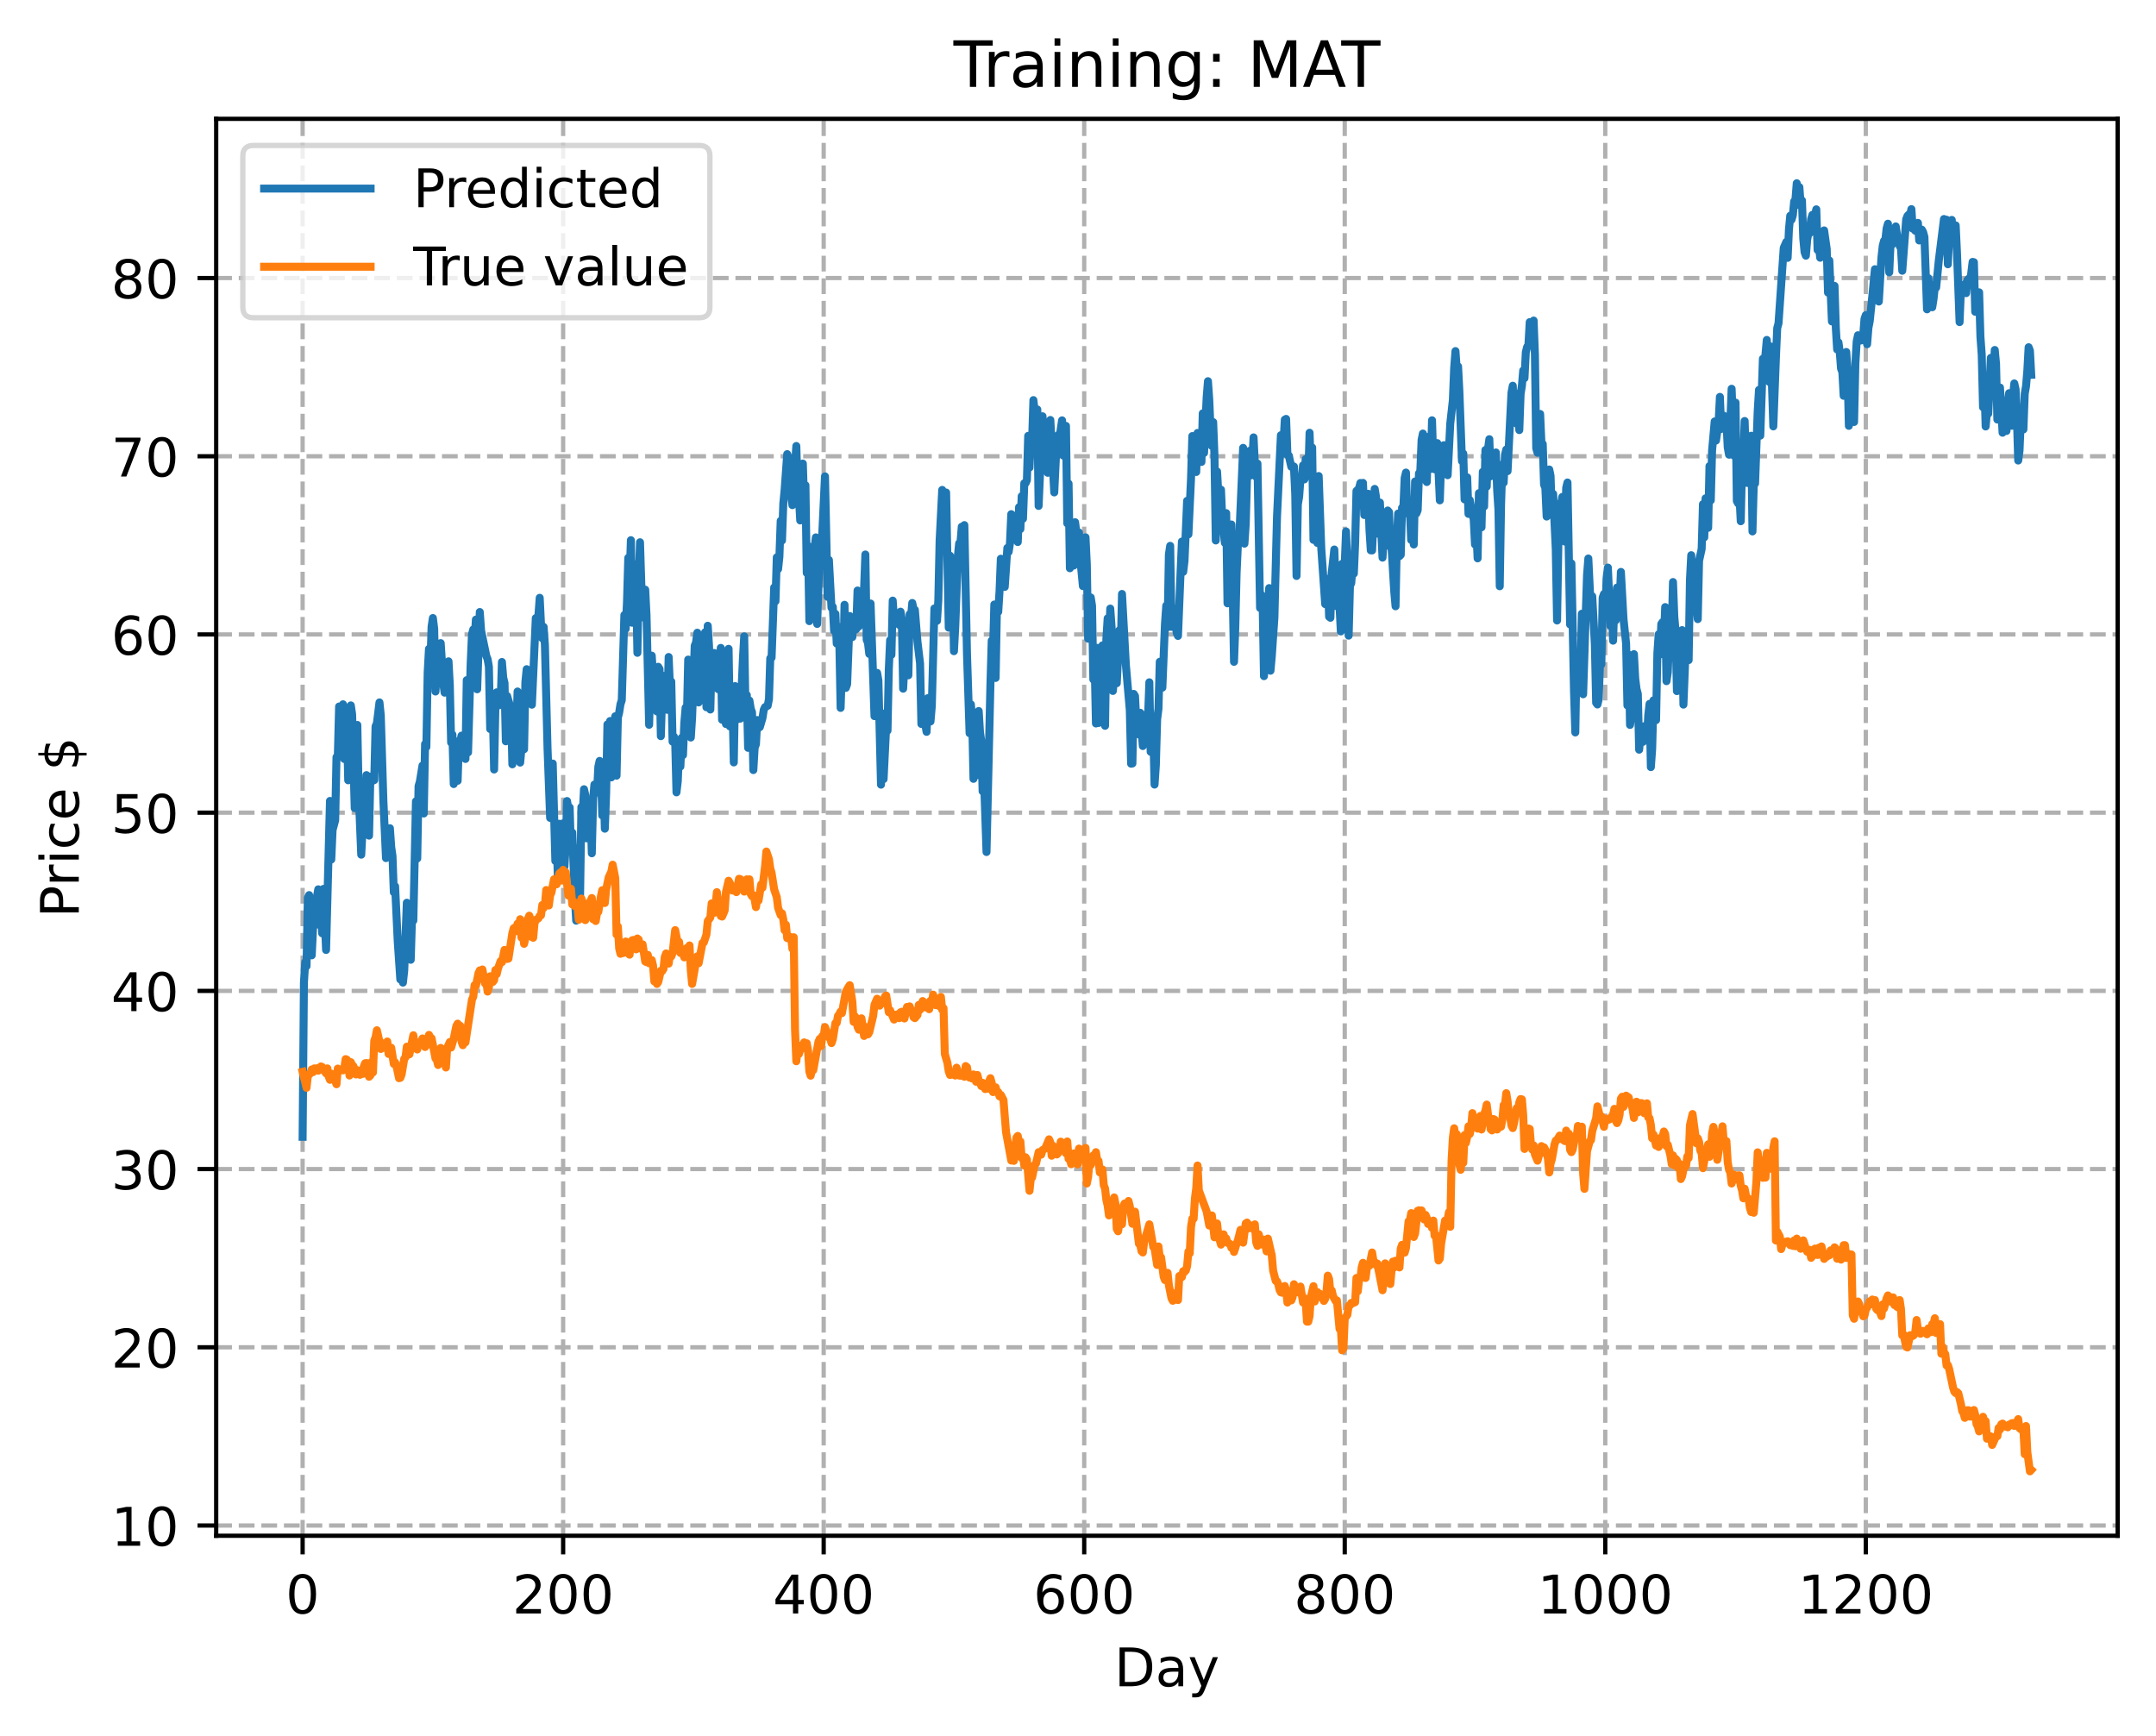 <?xml version="1.0" encoding="utf-8" standalone="no"?>
<!DOCTYPE svg PUBLIC "-//W3C//DTD SVG 1.1//EN"
  "http://www.w3.org/Graphics/SVG/1.1/DTD/svg11.dtd">
<!-- Created with matplotlib (https://matplotlib.org/) -->
<svg height="325.986pt" version="1.1" viewBox="0 0 404.923 325.986" width="404.923pt" xmlns="http://www.w3.org/2000/svg" xmlns:xlink="http://www.w3.org/1999/xlink">
 <defs>
  <style type="text/css">
*{stroke-linecap:butt;stroke-linejoin:round;}
  </style>
 </defs>
 <g id="figure_1">
  <g id="patch_1">
   <path d="M 0 325.986 
L 404.923 325.986 
L 404.923 0 
L 0 0 
z
" style="fill:#ffffff;"/>
  </g>
  <g id="axes_1">
   <g id="patch_2">
    <path d="M 40.603 288.43 
L 397.723 288.43 
L 397.723 22.318 
L 40.603 22.318 
z
" style="fill:#ffffff;"/>
   </g>
   <g id="matplotlib.axis_1">
    <g id="xtick_1">
     <g id="line2d_1">
      <path clip-path="url(#pcc05b8ff3b)" d="M 56.836 288.43 
L 56.836 22.318 
" style="fill:none;stroke:#b0b0b0;stroke-dasharray:2.96,1.28;stroke-dashoffset:0;stroke-width:0.8;"/>
     </g>
     <g id="line2d_2">
      <defs>
       <path d="M 0 0 
L 0 3.5 
" id="m3df8d712a0" style="stroke:#000000;stroke-width:0.8;"/>
      </defs>
      <g>
       <use style="stroke:#000000;stroke-width:0.8;" x="56.836" xlink:href="#m3df8d712a0" y="288.43"/>
      </g>
     </g>
     <g id="text_1">
      <!-- 0 -->
      <defs>
       <path d="M 31.781 66.406 
Q 24.172 66.406 20.328 58.906 
Q 16.5 51.422 16.5 36.375 
Q 16.5 21.391 20.328 13.891 
Q 24.172 6.391 31.781 6.391 
Q 39.453 6.391 43.281 13.891 
Q 47.125 21.391 47.125 36.375 
Q 47.125 51.422 43.281 58.906 
Q 39.453 66.406 31.781 66.406 
z
M 31.781 74.219 
Q 44.047 74.219 50.516 64.516 
Q 56.984 54.828 56.984 36.375 
Q 56.984 17.969 50.516 8.266 
Q 44.047 -1.422 31.781 -1.422 
Q 19.531 -1.422 13.062 8.266 
Q 6.594 17.969 6.594 36.375 
Q 6.594 54.828 13.062 64.516 
Q 19.531 74.219 31.781 74.219 
z
" id="DejaVuSans-48"/>
      </defs>
      <g transform="translate(53.655 303.029)scale(0.1 -0.1)">
       <use xlink:href="#DejaVuSans-48"/>
      </g>
     </g>
    </g>
    <g id="xtick_2">
     <g id="line2d_3">
      <path clip-path="url(#pcc05b8ff3b)" d="M 105.766 288.43 
L 105.766 22.318 
" style="fill:none;stroke:#b0b0b0;stroke-dasharray:2.96,1.28;stroke-dashoffset:0;stroke-width:0.8;"/>
     </g>
     <g id="line2d_4">
      <g>
       <use style="stroke:#000000;stroke-width:0.8;" x="105.766" xlink:href="#m3df8d712a0" y="288.43"/>
      </g>
     </g>
     <g id="text_2">
      <!-- 200 -->
      <defs>
       <path d="M 19.188 8.297 
L 53.609 8.297 
L 53.609 0 
L 7.328 0 
L 7.328 8.297 
Q 12.938 14.109 22.625 23.891 
Q 32.328 33.688 34.812 36.531 
Q 39.547 41.844 41.422 45.531 
Q 43.312 49.219 43.312 52.781 
Q 43.312 58.594 39.234 62.25 
Q 35.156 65.922 28.609 65.922 
Q 23.969 65.922 18.812 64.312 
Q 13.672 62.703 7.812 59.422 
L 7.812 69.391 
Q 13.766 71.781 18.938 73 
Q 24.125 74.219 28.422 74.219 
Q 39.75 74.219 46.484 68.547 
Q 53.219 62.891 53.219 53.422 
Q 53.219 48.922 51.531 44.891 
Q 49.859 40.875 45.406 35.406 
Q 44.188 33.984 37.641 27.219 
Q 31.109 20.453 19.188 8.297 
z
" id="DejaVuSans-50"/>
      </defs>
      <g transform="translate(96.223 303.029)scale(0.1 -0.1)">
       <use xlink:href="#DejaVuSans-50"/>
       <use x="63.623" xlink:href="#DejaVuSans-48"/>
       <use x="127.246" xlink:href="#DejaVuSans-48"/>
      </g>
     </g>
    </g>
    <g id="xtick_3">
     <g id="line2d_5">
      <path clip-path="url(#pcc05b8ff3b)" d="M 154.697 288.43 
L 154.697 22.318 
" style="fill:none;stroke:#b0b0b0;stroke-dasharray:2.96,1.28;stroke-dashoffset:0;stroke-width:0.8;"/>
     </g>
     <g id="line2d_6">
      <g>
       <use style="stroke:#000000;stroke-width:0.8;" x="154.697" xlink:href="#m3df8d712a0" y="288.43"/>
      </g>
     </g>
     <g id="text_3">
      <!-- 400 -->
      <defs>
       <path d="M 37.797 64.312 
L 12.891 25.391 
L 37.797 25.391 
z
M 35.203 72.906 
L 47.609 72.906 
L 47.609 25.391 
L 58.016 25.391 
L 58.016 17.188 
L 47.609 17.188 
L 47.609 0 
L 37.797 0 
L 37.797 17.188 
L 4.891 17.188 
L 4.891 26.703 
z
" id="DejaVuSans-52"/>
      </defs>
      <g transform="translate(145.153 303.029)scale(0.1 -0.1)">
       <use xlink:href="#DejaVuSans-52"/>
       <use x="63.623" xlink:href="#DejaVuSans-48"/>
       <use x="127.246" xlink:href="#DejaVuSans-48"/>
      </g>
     </g>
    </g>
    <g id="xtick_4">
     <g id="line2d_7">
      <path clip-path="url(#pcc05b8ff3b)" d="M 203.628 288.43 
L 203.628 22.318 
" style="fill:none;stroke:#b0b0b0;stroke-dasharray:2.96,1.28;stroke-dashoffset:0;stroke-width:0.8;"/>
     </g>
     <g id="line2d_8">
      <g>
       <use style="stroke:#000000;stroke-width:0.8;" x="203.628" xlink:href="#m3df8d712a0" y="288.43"/>
      </g>
     </g>
     <g id="text_4">
      <!-- 600 -->
      <defs>
       <path d="M 33.016 40.375 
Q 26.375 40.375 22.484 35.828 
Q 18.609 31.297 18.609 23.391 
Q 18.609 15.531 22.484 10.953 
Q 26.375 6.391 33.016 6.391 
Q 39.656 6.391 43.531 10.953 
Q 47.406 15.531 47.406 23.391 
Q 47.406 31.297 43.531 35.828 
Q 39.656 40.375 33.016 40.375 
z
M 52.594 71.297 
L 52.594 62.312 
Q 48.875 64.062 45.094 64.984 
Q 41.312 65.922 37.594 65.922 
Q 27.828 65.922 22.672 59.328 
Q 17.531 52.734 16.797 39.406 
Q 19.672 43.656 24.016 45.922 
Q 28.375 48.188 33.594 48.188 
Q 44.578 48.188 50.953 41.516 
Q 57.328 34.859 57.328 23.391 
Q 57.328 12.156 50.688 5.359 
Q 44.047 -1.422 33.016 -1.422 
Q 20.359 -1.422 13.672 8.266 
Q 6.984 17.969 6.984 36.375 
Q 6.984 53.656 15.188 63.938 
Q 23.391 74.219 37.203 74.219 
Q 40.922 74.219 44.703 73.484 
Q 48.484 72.75 52.594 71.297 
z
" id="DejaVuSans-54"/>
      </defs>
      <g transform="translate(194.084 303.029)scale(0.1 -0.1)">
       <use xlink:href="#DejaVuSans-54"/>
       <use x="63.623" xlink:href="#DejaVuSans-48"/>
       <use x="127.246" xlink:href="#DejaVuSans-48"/>
      </g>
     </g>
    </g>
    <g id="xtick_5">
     <g id="line2d_9">
      <path clip-path="url(#pcc05b8ff3b)" d="M 252.558 288.43 
L 252.558 22.318 
" style="fill:none;stroke:#b0b0b0;stroke-dasharray:2.96,1.28;stroke-dashoffset:0;stroke-width:0.8;"/>
     </g>
     <g id="line2d_10">
      <g>
       <use style="stroke:#000000;stroke-width:0.8;" x="252.558" xlink:href="#m3df8d712a0" y="288.43"/>
      </g>
     </g>
     <g id="text_5">
      <!-- 800 -->
      <defs>
       <path d="M 31.781 34.625 
Q 24.75 34.625 20.719 30.859 
Q 16.703 27.094 16.703 20.516 
Q 16.703 13.922 20.719 10.156 
Q 24.75 6.391 31.781 6.391 
Q 38.812 6.391 42.859 10.172 
Q 46.922 13.969 46.922 20.516 
Q 46.922 27.094 42.891 30.859 
Q 38.875 34.625 31.781 34.625 
z
M 21.922 38.812 
Q 15.578 40.375 12.031 44.719 
Q 8.5 49.078 8.5 55.328 
Q 8.5 64.062 14.719 69.141 
Q 20.953 74.219 31.781 74.219 
Q 42.672 74.219 48.875 69.141 
Q 55.078 64.062 55.078 55.328 
Q 55.078 49.078 51.531 44.719 
Q 48 40.375 41.703 38.812 
Q 48.828 37.156 52.797 32.312 
Q 56.781 27.484 56.781 20.516 
Q 56.781 9.906 50.312 4.234 
Q 43.844 -1.422 31.781 -1.422 
Q 19.734 -1.422 13.25 4.234 
Q 6.781 9.906 6.781 20.516 
Q 6.781 27.484 10.781 32.312 
Q 14.797 37.156 21.922 38.812 
z
M 18.312 54.391 
Q 18.312 48.734 21.844 45.562 
Q 25.391 42.391 31.781 42.391 
Q 38.141 42.391 41.719 45.562 
Q 45.312 48.734 45.312 54.391 
Q 45.312 60.062 41.719 63.234 
Q 38.141 66.406 31.781 66.406 
Q 25.391 66.406 21.844 63.234 
Q 18.312 60.062 18.312 54.391 
z
" id="DejaVuSans-56"/>
      </defs>
      <g transform="translate(243.015 303.029)scale(0.1 -0.1)">
       <use xlink:href="#DejaVuSans-56"/>
       <use x="63.623" xlink:href="#DejaVuSans-48"/>
       <use x="127.246" xlink:href="#DejaVuSans-48"/>
      </g>
     </g>
    </g>
    <g id="xtick_6">
     <g id="line2d_11">
      <path clip-path="url(#pcc05b8ff3b)" d="M 301.489 288.43 
L 301.489 22.318 
" style="fill:none;stroke:#b0b0b0;stroke-dasharray:2.96,1.28;stroke-dashoffset:0;stroke-width:0.8;"/>
     </g>
     <g id="line2d_12">
      <g>
       <use style="stroke:#000000;stroke-width:0.8;" x="301.489" xlink:href="#m3df8d712a0" y="288.43"/>
      </g>
     </g>
     <g id="text_6">
      <!-- 1000 -->
      <defs>
       <path d="M 12.406 8.297 
L 28.516 8.297 
L 28.516 63.922 
L 10.984 60.406 
L 10.984 69.391 
L 28.422 72.906 
L 38.281 72.906 
L 38.281 8.297 
L 54.391 8.297 
L 54.391 0 
L 12.406 0 
z
" id="DejaVuSans-49"/>
      </defs>
      <g transform="translate(288.764 303.029)scale(0.1 -0.1)">
       <use xlink:href="#DejaVuSans-49"/>
       <use x="63.623" xlink:href="#DejaVuSans-48"/>
       <use x="127.246" xlink:href="#DejaVuSans-48"/>
       <use x="190.869" xlink:href="#DejaVuSans-48"/>
      </g>
     </g>
    </g>
    <g id="xtick_7">
     <g id="line2d_13">
      <path clip-path="url(#pcc05b8ff3b)" d="M 350.419 288.43 
L 350.419 22.318 
" style="fill:none;stroke:#b0b0b0;stroke-dasharray:2.96,1.28;stroke-dashoffset:0;stroke-width:0.8;"/>
     </g>
     <g id="line2d_14">
      <g>
       <use style="stroke:#000000;stroke-width:0.8;" x="350.419" xlink:href="#m3df8d712a0" y="288.43"/>
      </g>
     </g>
     <g id="text_7">
      <!-- 1200 -->
      <g transform="translate(337.694 303.029)scale(0.1 -0.1)">
       <use xlink:href="#DejaVuSans-49"/>
       <use x="63.623" xlink:href="#DejaVuSans-50"/>
       <use x="127.246" xlink:href="#DejaVuSans-48"/>
       <use x="190.869" xlink:href="#DejaVuSans-48"/>
      </g>
     </g>
    </g>
    <g id="text_8">
     <!-- Day -->
     <defs>
      <path d="M 19.672 64.797 
L 19.672 8.109 
L 31.594 8.109 
Q 46.688 8.109 53.688 14.938 
Q 60.688 21.781 60.688 36.531 
Q 60.688 51.172 53.688 57.984 
Q 46.688 64.797 31.594 64.797 
z
M 9.812 72.906 
L 30.078 72.906 
Q 51.266 72.906 61.172 64.094 
Q 71.094 55.281 71.094 36.531 
Q 71.094 17.672 61.125 8.828 
Q 51.172 0 30.078 0 
L 9.812 0 
z
" id="DejaVuSans-68"/>
      <path d="M 34.281 27.484 
Q 23.391 27.484 19.188 25 
Q 14.984 22.516 14.984 16.5 
Q 14.984 11.719 18.141 8.906 
Q 21.297 6.109 26.703 6.109 
Q 34.188 6.109 38.703 11.406 
Q 43.219 16.703 43.219 25.484 
L 43.219 27.484 
z
M 52.203 31.203 
L 52.203 0 
L 43.219 0 
L 43.219 8.297 
Q 40.141 3.328 35.547 0.953 
Q 30.953 -1.422 24.312 -1.422 
Q 15.922 -1.422 10.953 3.297 
Q 6 8.016 6 15.922 
Q 6 25.141 12.172 29.828 
Q 18.359 34.516 30.609 34.516 
L 43.219 34.516 
L 43.219 35.406 
Q 43.219 41.609 39.141 45 
Q 35.062 48.391 27.688 48.391 
Q 23 48.391 18.547 47.266 
Q 14.109 46.141 10.016 43.891 
L 10.016 52.203 
Q 14.938 54.109 19.578 55.047 
Q 24.219 56 28.609 56 
Q 40.484 56 46.344 49.844 
Q 52.203 43.703 52.203 31.203 
z
" id="DejaVuSans-97"/>
      <path d="M 32.172 -5.078 
Q 28.375 -14.844 24.75 -17.812 
Q 21.141 -20.797 15.094 -20.797 
L 7.906 -20.797 
L 7.906 -13.281 
L 13.188 -13.281 
Q 16.891 -13.281 18.938 -11.516 
Q 21 -9.766 23.484 -3.219 
L 25.094 0.875 
L 2.984 54.688 
L 12.5 54.688 
L 29.594 11.922 
L 46.688 54.688 
L 56.203 54.688 
z
" id="DejaVuSans-121"/>
     </defs>
     <g transform="translate(209.29 316.707)scale(0.1 -0.1)">
      <use xlink:href="#DejaVuSans-68"/>
      <use x="77.002" xlink:href="#DejaVuSans-97"/>
      <use x="138.281" xlink:href="#DejaVuSans-121"/>
     </g>
    </g>
   </g>
   <g id="matplotlib.axis_2">
    <g id="ytick_1">
     <g id="line2d_15">
      <path clip-path="url(#pcc05b8ff3b)" d="M 40.603 286.509 
L 397.723 286.509 
" style="fill:none;stroke:#b0b0b0;stroke-dasharray:2.96,1.28;stroke-dashoffset:0;stroke-width:0.8;"/>
     </g>
     <g id="line2d_16">
      <defs>
       <path d="M 0 0 
L -3.5 0 
" id="m1559bee8ee" style="stroke:#000000;stroke-width:0.8;"/>
      </defs>
      <g>
       <use style="stroke:#000000;stroke-width:0.8;" x="40.603" xlink:href="#m1559bee8ee" y="286.509"/>
      </g>
     </g>
     <g id="text_9">
      <!-- 10 -->
      <g transform="translate(20.878 290.308)scale(0.1 -0.1)">
       <use xlink:href="#DejaVuSans-49"/>
       <use x="63.623" xlink:href="#DejaVuSans-48"/>
      </g>
     </g>
    </g>
    <g id="ytick_2">
     <g id="line2d_17">
      <path clip-path="url(#pcc05b8ff3b)" d="M 40.603 253.039 
L 397.723 253.039 
" style="fill:none;stroke:#b0b0b0;stroke-dasharray:2.96,1.28;stroke-dashoffset:0;stroke-width:0.8;"/>
     </g>
     <g id="line2d_18">
      <g>
       <use style="stroke:#000000;stroke-width:0.8;" x="40.603" xlink:href="#m1559bee8ee" y="253.039"/>
      </g>
     </g>
     <g id="text_10">
      <!-- 20 -->
      <g transform="translate(20.878 256.838)scale(0.1 -0.1)">
       <use xlink:href="#DejaVuSans-50"/>
       <use x="63.623" xlink:href="#DejaVuSans-48"/>
      </g>
     </g>
    </g>
    <g id="ytick_3">
     <g id="line2d_19">
      <path clip-path="url(#pcc05b8ff3b)" d="M 40.603 219.569 
L 397.723 219.569 
" style="fill:none;stroke:#b0b0b0;stroke-dasharray:2.96,1.28;stroke-dashoffset:0;stroke-width:0.8;"/>
     </g>
     <g id="line2d_20">
      <g>
       <use style="stroke:#000000;stroke-width:0.8;" x="40.603" xlink:href="#m1559bee8ee" y="219.569"/>
      </g>
     </g>
     <g id="text_11">
      <!-- 30 -->
      <defs>
       <path d="M 40.578 39.312 
Q 47.656 37.797 51.625 33 
Q 55.609 28.219 55.609 21.188 
Q 55.609 10.406 48.188 4.484 
Q 40.766 -1.422 27.094 -1.422 
Q 22.516 -1.422 17.656 -0.516 
Q 12.797 0.391 7.625 2.203 
L 7.625 11.719 
Q 11.719 9.328 16.594 8.109 
Q 21.484 6.891 26.812 6.891 
Q 36.078 6.891 40.938 10.547 
Q 45.797 14.203 45.797 21.188 
Q 45.797 27.641 41.281 31.266 
Q 36.766 34.906 28.719 34.906 
L 20.219 34.906 
L 20.219 43.016 
L 29.109 43.016 
Q 36.375 43.016 40.234 45.922 
Q 44.094 48.828 44.094 54.297 
Q 44.094 59.906 40.109 62.906 
Q 36.141 65.922 28.719 65.922 
Q 24.656 65.922 20.016 65.031 
Q 15.375 64.156 9.812 62.312 
L 9.812 71.094 
Q 15.438 72.656 20.344 73.438 
Q 25.25 74.219 29.594 74.219 
Q 40.828 74.219 47.359 69.109 
Q 53.906 64.016 53.906 55.328 
Q 53.906 49.266 50.438 45.094 
Q 46.969 40.922 40.578 39.312 
z
" id="DejaVuSans-51"/>
      </defs>
      <g transform="translate(20.878 223.368)scale(0.1 -0.1)">
       <use xlink:href="#DejaVuSans-51"/>
       <use x="63.623" xlink:href="#DejaVuSans-48"/>
      </g>
     </g>
    </g>
    <g id="ytick_4">
     <g id="line2d_21">
      <path clip-path="url(#pcc05b8ff3b)" d="M 40.603 186.099 
L 397.723 186.099 
" style="fill:none;stroke:#b0b0b0;stroke-dasharray:2.96,1.28;stroke-dashoffset:0;stroke-width:0.8;"/>
     </g>
     <g id="line2d_22">
      <g>
       <use style="stroke:#000000;stroke-width:0.8;" x="40.603" xlink:href="#m1559bee8ee" y="186.099"/>
      </g>
     </g>
     <g id="text_12">
      <!-- 40 -->
      <g transform="translate(20.878 189.898)scale(0.1 -0.1)">
       <use xlink:href="#DejaVuSans-52"/>
       <use x="63.623" xlink:href="#DejaVuSans-48"/>
      </g>
     </g>
    </g>
    <g id="ytick_5">
     <g id="line2d_23">
      <path clip-path="url(#pcc05b8ff3b)" d="M 40.603 152.629 
L 397.723 152.629 
" style="fill:none;stroke:#b0b0b0;stroke-dasharray:2.96,1.28;stroke-dashoffset:0;stroke-width:0.8;"/>
     </g>
     <g id="line2d_24">
      <g>
       <use style="stroke:#000000;stroke-width:0.8;" x="40.603" xlink:href="#m1559bee8ee" y="152.629"/>
      </g>
     </g>
     <g id="text_13">
      <!-- 50 -->
      <defs>
       <path d="M 10.797 72.906 
L 49.516 72.906 
L 49.516 64.594 
L 19.828 64.594 
L 19.828 46.734 
Q 21.969 47.469 24.109 47.828 
Q 26.266 48.188 28.422 48.188 
Q 40.625 48.188 47.75 41.5 
Q 54.891 34.812 54.891 23.391 
Q 54.891 11.625 47.562 5.094 
Q 40.234 -1.422 26.906 -1.422 
Q 22.312 -1.422 17.547 -0.641 
Q 12.797 0.141 7.719 1.703 
L 7.719 11.625 
Q 12.109 9.234 16.797 8.062 
Q 21.484 6.891 26.703 6.891 
Q 35.156 6.891 40.078 11.328 
Q 45.016 15.766 45.016 23.391 
Q 45.016 31 40.078 35.438 
Q 35.156 39.891 26.703 39.891 
Q 22.75 39.891 18.812 39.016 
Q 14.891 38.141 10.797 36.281 
z
" id="DejaVuSans-53"/>
      </defs>
      <g transform="translate(20.878 156.428)scale(0.1 -0.1)">
       <use xlink:href="#DejaVuSans-53"/>
       <use x="63.623" xlink:href="#DejaVuSans-48"/>
      </g>
     </g>
    </g>
    <g id="ytick_6">
     <g id="line2d_25">
      <path clip-path="url(#pcc05b8ff3b)" d="M 40.603 119.159 
L 397.723 119.159 
" style="fill:none;stroke:#b0b0b0;stroke-dasharray:2.96,1.28;stroke-dashoffset:0;stroke-width:0.8;"/>
     </g>
     <g id="line2d_26">
      <g>
       <use style="stroke:#000000;stroke-width:0.8;" x="40.603" xlink:href="#m1559bee8ee" y="119.159"/>
      </g>
     </g>
     <g id="text_14">
      <!-- 60 -->
      <g transform="translate(20.878 122.958)scale(0.1 -0.1)">
       <use xlink:href="#DejaVuSans-54"/>
       <use x="63.623" xlink:href="#DejaVuSans-48"/>
      </g>
     </g>
    </g>
    <g id="ytick_7">
     <g id="line2d_27">
      <path clip-path="url(#pcc05b8ff3b)" d="M 40.603 85.689 
L 397.723 85.689 
" style="fill:none;stroke:#b0b0b0;stroke-dasharray:2.96,1.28;stroke-dashoffset:0;stroke-width:0.8;"/>
     </g>
     <g id="line2d_28">
      <g>
       <use style="stroke:#000000;stroke-width:0.8;" x="40.603" xlink:href="#m1559bee8ee" y="85.689"/>
      </g>
     </g>
     <g id="text_15">
      <!-- 70 -->
      <defs>
       <path d="M 8.203 72.906 
L 55.078 72.906 
L 55.078 68.703 
L 28.609 0 
L 18.312 0 
L 43.219 64.594 
L 8.203 64.594 
z
" id="DejaVuSans-55"/>
      </defs>
      <g transform="translate(20.878 89.488)scale(0.1 -0.1)">
       <use xlink:href="#DejaVuSans-55"/>
       <use x="63.623" xlink:href="#DejaVuSans-48"/>
      </g>
     </g>
    </g>
    <g id="ytick_8">
     <g id="line2d_29">
      <path clip-path="url(#pcc05b8ff3b)" d="M 40.603 52.219 
L 397.723 52.219 
" style="fill:none;stroke:#b0b0b0;stroke-dasharray:2.96,1.28;stroke-dashoffset:0;stroke-width:0.8;"/>
     </g>
     <g id="line2d_30">
      <g>
       <use style="stroke:#000000;stroke-width:0.8;" x="40.603" xlink:href="#m1559bee8ee" y="52.219"/>
      </g>
     </g>
     <g id="text_16">
      <!-- 80 -->
      <g transform="translate(20.878 56.018)scale(0.1 -0.1)">
       <use xlink:href="#DejaVuSans-56"/>
       <use x="63.623" xlink:href="#DejaVuSans-48"/>
      </g>
     </g>
    </g>
    <g id="text_17">
     <!-- Price $ -->
     <defs>
      <path d="M 19.672 64.797 
L 19.672 37.406 
L 32.078 37.406 
Q 38.969 37.406 42.719 40.969 
Q 46.484 44.531 46.484 51.125 
Q 46.484 57.672 42.719 61.234 
Q 38.969 64.797 32.078 64.797 
z
M 9.812 72.906 
L 32.078 72.906 
Q 44.344 72.906 50.609 67.359 
Q 56.891 61.812 56.891 51.125 
Q 56.891 40.328 50.609 34.812 
Q 44.344 29.297 32.078 29.297 
L 19.672 29.297 
L 19.672 0 
L 9.812 0 
z
" id="DejaVuSans-80"/>
      <path d="M 41.109 46.297 
Q 39.594 47.172 37.812 47.578 
Q 36.031 48 33.891 48 
Q 26.266 48 22.188 43.047 
Q 18.109 38.094 18.109 28.812 
L 18.109 0 
L 9.078 0 
L 9.078 54.688 
L 18.109 54.688 
L 18.109 46.188 
Q 20.953 51.172 25.484 53.578 
Q 30.031 56 36.531 56 
Q 37.453 56 38.578 55.875 
Q 39.703 55.766 41.062 55.516 
z
" id="DejaVuSans-114"/>
      <path d="M 9.422 54.688 
L 18.406 54.688 
L 18.406 0 
L 9.422 0 
z
M 9.422 75.984 
L 18.406 75.984 
L 18.406 64.594 
L 9.422 64.594 
z
" id="DejaVuSans-105"/>
      <path d="M 48.781 52.594 
L 48.781 44.188 
Q 44.969 46.297 41.141 47.344 
Q 37.312 48.391 33.406 48.391 
Q 24.656 48.391 19.812 42.844 
Q 14.984 37.312 14.984 27.297 
Q 14.984 17.281 19.812 11.734 
Q 24.656 6.203 33.406 6.203 
Q 37.312 6.203 41.141 7.25 
Q 44.969 8.297 48.781 10.406 
L 48.781 2.094 
Q 45.016 0.344 40.984 -0.531 
Q 36.969 -1.422 32.422 -1.422 
Q 20.062 -1.422 12.781 6.344 
Q 5.516 14.109 5.516 27.297 
Q 5.516 40.672 12.859 48.328 
Q 20.219 56 33.016 56 
Q 37.156 56 41.109 55.141 
Q 45.062 54.297 48.781 52.594 
z
" id="DejaVuSans-99"/>
      <path d="M 56.203 29.594 
L 56.203 25.203 
L 14.891 25.203 
Q 15.484 15.922 20.484 11.062 
Q 25.484 6.203 34.422 6.203 
Q 39.594 6.203 44.453 7.469 
Q 49.312 8.734 54.109 11.281 
L 54.109 2.781 
Q 49.266 0.734 44.188 -0.344 
Q 39.109 -1.422 33.891 -1.422 
Q 20.797 -1.422 13.156 6.188 
Q 5.516 13.812 5.516 26.812 
Q 5.516 40.234 12.766 48.109 
Q 20.016 56 32.328 56 
Q 43.359 56 49.781 48.891 
Q 56.203 41.797 56.203 29.594 
z
M 47.219 32.234 
Q 47.125 39.594 43.094 43.984 
Q 39.062 48.391 32.422 48.391 
Q 24.906 48.391 20.391 44.141 
Q 15.875 39.891 15.188 32.172 
z
" id="DejaVuSans-101"/>
      <path id="DejaVuSans-32"/>
      <path d="M 33.797 -14.703 
L 28.906 -14.703 
L 28.859 0 
Q 23.734 0.094 18.609 1.188 
Q 13.484 2.297 8.297 4.5 
L 8.297 13.281 
Q 13.281 10.156 18.375 8.562 
Q 23.484 6.984 28.906 6.938 
L 28.906 29.203 
Q 18.109 30.953 13.203 35.156 
Q 8.297 39.359 8.297 46.688 
Q 8.297 54.641 13.625 59.219 
Q 18.953 63.812 28.906 64.5 
L 28.906 75.984 
L 33.797 75.984 
L 33.797 64.656 
Q 38.328 64.453 42.578 63.688 
Q 46.828 62.938 50.875 61.625 
L 50.875 53.078 
Q 46.828 55.125 42.547 56.25 
Q 38.281 57.375 33.797 57.562 
L 33.797 36.719 
Q 44.875 35.016 50.094 30.609 
Q 55.328 26.219 55.328 18.609 
Q 55.328 10.359 49.781 5.594 
Q 44.234 0.828 33.797 0.094 
z
M 28.906 37.594 
L 28.906 57.625 
Q 23.25 56.984 20.266 54.391 
Q 17.281 51.812 17.281 47.516 
Q 17.281 43.312 20.031 40.969 
Q 22.797 38.625 28.906 37.594 
z
M 33.797 28.219 
L 33.797 7.078 
Q 39.984 7.906 43.141 10.594 
Q 46.297 13.281 46.297 17.672 
Q 46.297 21.969 43.281 24.5 
Q 40.281 27.047 33.797 28.219 
z
" id="DejaVuSans-36"/>
     </defs>
     <g transform="translate(14.798 172.342)rotate(-90)scale(0.1 -0.1)">
      <use xlink:href="#DejaVuSans-80"/>
      <use x="58.553" xlink:href="#DejaVuSans-114"/>
      <use x="99.666" xlink:href="#DejaVuSans-105"/>
      <use x="127.449" xlink:href="#DejaVuSans-99"/>
      <use x="182.43" xlink:href="#DejaVuSans-101"/>
      <use x="243.953" xlink:href="#DejaVuSans-32"/>
      <use x="275.74" xlink:href="#DejaVuSans-36"/>
     </g>
    </g>
   </g>
   <g id="line2d_31">
    <path clip-path="url(#pcc05b8ff3b)" d="M 56.836 213.506 
L 57.081 184.558 
L 57.325 180.688 
L 57.57 181.465 
L 57.814 168.628 
L 58.059 168.109 
L 58.304 175.478 
L 58.548 179.424 
L 58.793 174.33 
L 59.282 169.822 
L 59.772 167.026 
L 60.016 173.74 
L 60.261 169.144 
L 60.506 175.288 
L 60.75 166.944 
L 61.24 178.416 
L 61.974 150.424 
L 62.218 161.434 
L 62.463 155.883 
L 62.952 154.06 
L 63.197 142.194 
L 63.441 142.28 
L 63.686 132.694 
L 63.931 133.178 
L 64.175 133.036 
L 64.42 132.273 
L 64.665 142.556 
L 64.909 137.567 
L 65.154 135.805 
L 65.399 146.551 
L 65.643 142.061 
L 65.888 132.485 
L 66.133 134.16 
L 66.622 151.78 
L 66.867 146.157 
L 67.111 136.159 
L 67.356 148.745 
L 67.845 160.523 
L 68.09 155.91 
L 68.335 154.421 
L 68.579 154.092 
L 68.824 145.578 
L 69.069 147.798 
L 69.313 156.945 
L 69.558 145.857 
L 69.802 146.802 
L 70.047 146.425 
L 70.292 146.513 
L 70.536 136.41 
L 70.781 135.868 
L 71.27 131.924 
L 71.515 134.342 
L 72.004 150.375 
L 72.494 161.164 
L 72.738 157.19 
L 72.983 159.422 
L 73.228 155.55 
L 73.472 159.082 
L 73.717 160.802 
L 73.962 167.578 
L 74.206 166.456 
L 74.696 176.753 
L 75.185 183.948 
L 75.429 178.646 
L 75.674 184.548 
L 75.919 182.292 
L 76.408 169.546 
L 76.653 171.253 
L 76.897 177.107 
L 77.142 180.259 
L 77.387 172.194 
L 77.631 172.899 
L 78.121 150.495 
L 78.365 161.236 
L 78.61 147.638 
L 78.855 146.801 
L 79.344 143.785 
L 79.589 152.789 
L 79.833 139.739 
L 80.078 140.31 
L 80.323 126.273 
L 80.567 121.863 
L 80.812 125.214 
L 81.056 117.713 
L 81.301 116.072 
L 81.546 118.091 
L 81.79 129.877 
L 82.035 125.678 
L 82.28 125.605 
L 82.524 126.023 
L 82.769 120.785 
L 83.258 128.429 
L 83.503 130.09 
L 83.748 125.492 
L 83.992 127.326 
L 84.237 124.206 
L 84.482 128.703 
L 84.726 139.458 
L 84.971 137.973 
L 85.216 147.256 
L 85.46 145.418 
L 85.95 146.644 
L 86.194 139.139 
L 86.439 139.281 
L 86.684 138.163 
L 87.173 141.662 
L 87.417 142.541 
L 87.662 127.742 
L 87.907 141.312 
L 88.396 124.656 
L 88.641 119.123 
L 88.885 118.22 
L 89.13 120.496 
L 89.375 116.368 
L 89.619 129.459 
L 90.109 114.944 
L 90.353 118.427 
L 91.332 123.186 
L 91.577 123.799 
L 91.821 125.212 
L 92.066 136.918 
L 92.311 133.747 
L 92.555 133.332 
L 92.8 144.522 
L 93.044 132.686 
L 93.289 130.028 
L 93.534 132.02 
L 93.778 132.446 
L 94.023 131.979 
L 94.268 124.33 
L 94.512 127.285 
L 94.757 128.287 
L 95.002 139.228 
L 95.246 130.722 
L 95.736 132.403 
L 95.98 132.601 
L 96.225 143.549 
L 96.47 139.27 
L 96.714 138.595 
L 96.959 138.514 
L 97.204 129.873 
L 97.448 131.842 
L 97.693 143.224 
L 97.938 140.524 
L 98.182 140.261 
L 98.427 140.713 
L 98.672 128.115 
L 98.916 125.68 
L 99.161 129.804 
L 99.65 131.995 
L 99.895 132.352 
L 100.629 116.087 
L 100.873 118.912 
L 101.363 112.277 
L 101.607 117.291 
L 101.852 119.889 
L 102.097 117.735 
L 102.341 121.14 
L 102.831 140.465 
L 103.32 153.61 
L 103.565 150.267 
L 103.809 143.4 
L 104.299 161.699 
L 104.543 157.457 
L 104.788 165.335 
L 105.032 154.714 
L 105.277 155.62 
L 105.522 155.429 
L 105.766 154.622 
L 106.011 162.759 
L 106.256 158.632 
L 106.5 150.444 
L 106.745 151.883 
L 106.99 151.649 
L 107.234 159.975 
L 107.479 156.366 
L 107.968 168.67 
L 108.213 172.913 
L 108.458 161.423 
L 108.702 159.268 
L 108.947 168.121 
L 109.192 151.572 
L 109.436 152.862 
L 109.681 148.229 
L 109.926 149.319 
L 110.17 157.454 
L 110.415 153.518 
L 110.66 152.008 
L 110.904 151.843 
L 111.149 160.259 
L 111.393 150.123 
L 111.638 147.35 
L 111.883 148.455 
L 112.127 148.841 
L 112.372 144.003 
L 112.617 142.911 
L 112.861 144.111 
L 113.106 153.149 
L 113.351 146.325 
L 113.595 155.642 
L 113.84 148.997 
L 114.085 136.055 
L 114.329 136.441 
L 114.574 135.419 
L 114.819 146.002 
L 115.063 139.365 
L 115.308 136.045 
L 115.553 134.523 
L 115.797 145.683 
L 116.042 134.794 
L 116.287 133.827 
L 116.531 132.268 
L 116.776 131.514 
L 117.265 115.507 
L 117.51 118.121 
L 117.754 113.14 
L 117.999 104.769 
L 118.244 108.65 
L 118.488 101.452 
L 118.733 116.956 
L 118.978 108.57 
L 119.222 106.02 
L 119.467 109.248 
L 119.712 122.609 
L 119.956 109.083 
L 120.201 101.841 
L 120.446 109.704 
L 120.935 116.011 
L 121.18 110.748 
L 121.424 115.544 
L 121.914 136.126 
L 122.158 126.904 
L 122.403 123.134 
L 122.892 130.357 
L 123.381 133.617 
L 123.626 125.233 
L 123.871 125.656 
L 124.115 138.261 
L 124.36 130.536 
L 124.605 126.933 
L 124.849 131.092 
L 125.094 130.254 
L 125.339 133.315 
L 125.583 123.393 
L 125.828 129.078 
L 126.073 127.998 
L 126.317 139.291 
L 126.562 138.333 
L 126.807 139.206 
L 127.051 148.815 
L 127.296 146.725 
L 127.541 140.719 
L 127.785 143.97 
L 128.03 138.578 
L 128.275 141.816 
L 128.519 135.779 
L 128.764 132.903 
L 129.008 134.669 
L 129.253 123.88 
L 129.498 127.302 
L 129.742 138.518 
L 129.987 134.723 
L 130.476 121.275 
L 130.721 120.686 
L 130.966 118.831 
L 131.21 131.93 
L 131.455 129.038 
L 131.7 124.742 
L 131.944 126.942 
L 132.434 118.741 
L 132.678 132.834 
L 132.923 117.523 
L 133.168 121.372 
L 133.412 133.259 
L 133.657 122.965 
L 133.902 125.56 
L 134.146 122.639 
L 134.88 129.441 
L 135.369 121.686 
L 135.614 135.177 
L 135.859 133.581 
L 136.348 135.988 
L 136.593 130.579 
L 136.837 121.86 
L 137.082 136.423 
L 137.327 135.469 
L 137.571 132.171 
L 137.816 143.189 
L 138.061 128.857 
L 138.55 135.062 
L 138.795 132.743 
L 139.039 134.971 
L 139.529 123.666 
L 139.773 119.514 
L 140.018 133.486 
L 140.263 130.541 
L 140.507 140.46 
L 140.752 131.57 
L 140.996 133.11 
L 141.241 133.783 
L 141.486 144.628 
L 141.73 140.442 
L 141.975 139.776 
L 142.22 135.235 
L 142.464 136.707 
L 142.709 136.549 
L 143.198 134.882 
L 143.443 133.321 
L 143.688 132.802 
L 144.177 132.549 
L 144.422 131.297 
L 144.666 123.635 
L 144.911 123.515 
L 145.4 110.335 
L 145.645 112.923 
L 145.89 104.673 
L 146.134 106.89 
L 146.379 104.575 
L 146.624 97.823 
L 146.868 101.521 
L 147.113 94.588 
L 147.357 92.04 
L 147.847 85.289 
L 148.091 85.936 
L 148.581 92.71 
L 148.825 94.873 
L 149.559 83.764 
L 149.804 91.999 
L 150.049 93.41 
L 150.293 97.745 
L 150.538 89.291 
L 150.783 87.062 
L 151.027 94.711 
L 151.272 91.131 
L 151.517 107.606 
L 151.761 102.535 
L 152.006 116.661 
L 152.251 107.398 
L 152.495 111.499 
L 152.984 102.91 
L 153.229 100.928 
L 153.474 117.182 
L 153.963 102.81 
L 154.208 104.942 
L 154.942 89.468 
L 155.431 112.094 
L 155.676 105.164 
L 156.165 114.139 
L 156.41 113.976 
L 156.654 118.465 
L 156.899 115.293 
L 157.144 120.862 
L 157.388 117.685 
L 157.633 120.451 
L 157.878 132.955 
L 158.122 125.551 
L 158.367 125.002 
L 158.612 113.588 
L 158.856 129.196 
L 159.101 128.525 
L 159.59 115.694 
L 159.835 118.697 
L 160.079 119.658 
L 160.324 116.457 
L 160.569 118.302 
L 160.813 118.155 
L 161.058 110.906 
L 161.303 117.665 
L 161.547 113.975 
L 162.281 110.666 
L 162.526 104.14 
L 162.771 120.162 
L 163.015 120.725 
L 163.26 122.814 
L 163.505 113.349 
L 164.239 134.505 
L 164.483 133.407 
L 164.728 126.375 
L 164.972 127.78 
L 165.462 147.372 
L 165.706 133.978 
L 165.951 146.331 
L 166.44 136.315 
L 166.685 137.227 
L 166.93 125.649 
L 167.174 120.236 
L 167.419 122.988 
L 167.664 112.802 
L 167.908 116.477 
L 168.153 116.906 
L 168.398 116.804 
L 168.642 116.5 
L 168.887 117.362 
L 169.132 114.878 
L 169.376 116.361 
L 169.621 129.345 
L 170.11 119.987 
L 170.355 124.579 
L 170.6 126.833 
L 170.844 115.357 
L 171.089 116.032 
L 171.333 113.247 
L 171.578 114.424 
L 171.823 114.536 
L 172.312 120.507 
L 172.801 124.615 
L 173.046 135.97 
L 173.291 133.837 
L 173.535 134.7 
L 174.025 137.451 
L 174.269 131.115 
L 174.514 134.078 
L 174.759 135.499 
L 175.003 132.634 
L 175.493 114.274 
L 175.737 116.501 
L 175.982 116.601 
L 176.227 112.766 
L 176.471 101.539 
L 176.96 92.012 
L 177.205 96.421 
L 177.45 97.672 
L 177.694 92.502 
L 178.184 117.887 
L 178.428 104.371 
L 178.918 108.155 
L 179.162 122.302 
L 179.407 117.75 
L 179.896 104.498 
L 180.141 102.035 
L 180.386 101.938 
L 180.63 98.926 
L 180.875 99.199 
L 181.12 98.622 
L 181.609 122.711 
L 182.098 137.71 
L 182.343 132.29 
L 182.588 135.092 
L 182.832 146.278 
L 183.077 144.47 
L 183.321 144.835 
L 183.566 145.557 
L 183.811 133.538 
L 184.055 137.501 
L 184.3 139.252 
L 184.545 148.61 
L 184.789 145.717 
L 185.279 160.02 
L 186.013 128.608 
L 186.257 120.316 
L 186.502 122.164 
L 186.747 113.532 
L 186.991 127.329 
L 187.236 114.031 
L 187.481 114.909 
L 187.725 111.01 
L 187.97 104.936 
L 188.215 108.443 
L 188.459 109.758 
L 188.704 110.229 
L 189.193 102.915 
L 189.438 103.645 
L 189.682 102.05 
L 189.927 96.566 
L 190.172 97.182 
L 190.416 96.865 
L 190.661 99.846 
L 190.906 101.197 
L 191.15 101.802 
L 191.395 95.252 
L 191.64 99.361 
L 191.884 93.193 
L 192.129 97.431 
L 192.374 90.762 
L 192.618 90.744 
L 192.863 90.201 
L 193.108 81.858 
L 193.352 87.816 
L 193.597 81.908 
L 193.842 82.666 
L 194.086 75.144 
L 194.331 77.294 
L 194.575 82.577 
L 194.82 76.904 
L 195.065 95.021 
L 195.799 78.177 
L 196.043 84.629 
L 196.288 81.411 
L 196.533 83.239 
L 196.777 88.796 
L 197.267 78.879 
L 198.001 92.484 
L 198.49 82.098 
L 198.735 81.717 
L 198.979 82.237 
L 199.469 78.946 
L 199.713 85.568 
L 199.958 81.68 
L 200.203 79.985 
L 200.447 98.295 
L 200.692 90.829 
L 200.936 106.722 
L 201.181 101.925 
L 201.426 101.42 
L 201.67 106.218 
L 201.915 98.078 
L 202.16 100.043 
L 202.404 105.151 
L 202.649 100.012 
L 202.894 104.966 
L 203.383 110.081 
L 203.872 100.917 
L 204.117 106 
L 204.362 119.955 
L 204.606 116.882 
L 204.851 112.206 
L 205.096 113.76 
L 205.34 127.617 
L 205.585 124.324 
L 205.83 135.876 
L 206.074 121.673 
L 206.319 135.789 
L 206.563 125.4 
L 206.808 127.682 
L 207.053 121.212 
L 207.297 124.653 
L 207.542 136.316 
L 207.787 120.049 
L 208.031 116.131 
L 208.276 120.361 
L 208.521 114.301 
L 208.765 117.72 
L 209.01 129.772 
L 209.255 127.218 
L 209.499 127.32 
L 209.744 128.319 
L 210.233 118.366 
L 210.478 122.811 
L 210.723 111.551 
L 211.457 124.925 
L 212.191 133.397 
L 212.435 143.435 
L 212.68 143.39 
L 212.924 130.325 
L 213.169 130.721 
L 213.414 135.543 
L 213.658 134.777 
L 213.903 137.945 
L 214.148 133.868 
L 214.637 140.115 
L 215.126 134.269 
L 215.371 138.729 
L 215.616 134.696 
L 215.86 128.143 
L 216.105 141.197 
L 216.35 138.153 
L 216.594 137.116 
L 216.839 147.356 
L 217.084 143.675 
L 217.328 135.08 
L 217.573 133.129 
L 217.818 124.288 
L 218.062 127.939 
L 218.307 129.15 
L 218.796 117.162 
L 219.041 113.741 
L 219.285 117.818 
L 219.53 104.13 
L 219.775 102.515 
L 220.019 117.727 
L 220.264 114.193 
L 220.509 115.207 
L 220.998 118.868 
L 221.243 119.435 
L 221.732 107.347 
L 221.977 101.705 
L 222.221 107.401 
L 222.466 105.348 
L 222.955 94.055 
L 223.2 100.361 
L 223.689 89.881 
L 223.934 81.899 
L 224.179 84.979 
L 224.423 82.748 
L 224.668 88.645 
L 224.912 81.315 
L 225.646 86.759 
L 225.891 77.634 
L 226.136 85.07 
L 226.625 74.629 
L 226.87 71.592 
L 227.114 75.051 
L 227.359 80.793 
L 227.604 83.752 
L 227.848 79.28 
L 228.093 85.635 
L 228.338 101.507 
L 228.582 88.553 
L 229.072 97.191 
L 229.316 91.964 
L 229.561 97.559 
L 230.05 101.966 
L 230.295 96.373 
L 230.539 113.313 
L 231.029 99.691 
L 231.273 98.504 
L 231.763 124.299 
L 232.007 117.673 
L 232.252 107.496 
L 232.497 102.134 
L 232.741 101.122 
L 233.475 84.113 
L 233.72 102.107 
L 233.965 98.415 
L 234.209 89.584 
L 234.454 84.931 
L 234.699 84.669 
L 234.943 89.274 
L 235.188 86.764 
L 235.433 82.148 
L 235.677 87.167 
L 235.922 89.553 
L 236.167 87.059 
L 236.656 114.184 
L 236.9 111.724 
L 237.145 113.673 
L 237.39 126.989 
L 237.634 120.814 
L 237.879 118.729 
L 238.368 110.449 
L 238.613 125.967 
L 238.858 123.229 
L 239.347 116.031 
L 239.836 97.05 
L 240.57 81.734 
L 240.815 85.189 
L 241.06 83.088 
L 241.304 78.808 
L 241.549 78.677 
L 241.794 85.429 
L 242.038 85.539 
L 242.527 87.668 
L 242.772 87.515 
L 243.017 87.618 
L 243.261 92.842 
L 243.506 108.177 
L 243.751 94.754 
L 243.995 93.291 
L 244.24 89.973 
L 244.485 89.992 
L 244.729 87.397 
L 244.974 90.041 
L 245.219 86.226 
L 245.463 87.086 
L 245.708 89.392 
L 245.953 81.275 
L 246.197 88.287 
L 246.442 84.056 
L 246.687 101.396 
L 246.931 91.796 
L 247.176 95.799 
L 247.421 101.975 
L 247.665 89.404 
L 248.155 103.047 
L 248.888 113.461 
L 249.133 113.486 
L 249.378 108.716 
L 249.622 115.827 
L 249.867 116.028 
L 250.112 107.623 
L 250.601 103.206 
L 250.846 110.55 
L 251.09 113.882 
L 251.335 109.227 
L 251.824 118.591 
L 252.069 105.888 
L 252.314 112.134 
L 252.803 99.815 
L 253.048 106.463 
L 253.292 119.381 
L 253.537 109.999 
L 253.782 109.534 
L 254.026 106.148 
L 254.271 107.725 
L 254.515 101.974 
L 254.76 92.214 
L 255.249 91.731 
L 255.494 90.715 
L 255.739 92.823 
L 255.983 90.693 
L 256.228 96.727 
L 256.473 93.844 
L 256.717 93.009 
L 256.962 92.736 
L 257.207 99.628 
L 257.451 103.363 
L 257.696 103.38 
L 258.185 91.823 
L 258.43 93.324 
L 258.675 100.22 
L 258.919 94.45 
L 259.164 94.384 
L 259.653 104.731 
L 259.898 100.306 
L 260.387 99.141 
L 260.632 95.879 
L 260.876 96.167 
L 261.121 102.707 
L 261.366 103.099 
L 261.855 111.097 
L 262.1 113.866 
L 262.344 101.528 
L 262.589 96.447 
L 262.834 104.459 
L 263.078 104.202 
L 263.323 95.374 
L 263.568 95.399 
L 263.812 89.77 
L 264.057 88.754 
L 264.302 96.44 
L 264.546 95.045 
L 264.791 95.765 
L 265.036 101.413 
L 265.28 95.774 
L 265.525 102.264 
L 265.77 90.427 
L 266.014 96.433 
L 266.259 95.82 
L 266.503 88.896 
L 266.748 88.531 
L 266.993 82.627 
L 267.237 81.425 
L 267.727 90.135 
L 267.971 90.531 
L 268.216 82.054 
L 268.705 88.067 
L 268.95 78.933 
L 269.195 86.747 
L 269.439 88.142 
L 269.684 84.521 
L 269.929 83.22 
L 270.418 93.972 
L 270.663 86.556 
L 270.907 88.936 
L 271.152 83.617 
L 271.397 83.626 
L 271.886 89.25 
L 272.375 79.56 
L 272.864 75.157 
L 273.109 69.116 
L 273.354 65.94 
L 273.598 69.411 
L 273.843 68.821 
L 274.088 73.498 
L 274.577 86.605 
L 274.822 85.192 
L 275.066 93.795 
L 275.556 89.647 
L 275.8 96.513 
L 276.045 93.931 
L 276.534 96.672 
L 276.779 97.491 
L 277.024 102.264 
L 277.268 99.476 
L 277.513 104.866 
L 277.758 92.621 
L 278.002 94.345 
L 278.247 99.039 
L 278.491 88.606 
L 278.736 95.118 
L 278.981 84.509 
L 279.225 91.39 
L 279.47 84.265 
L 279.715 82.485 
L 279.959 89.456 
L 280.204 85.323 
L 280.449 87.124 
L 280.693 88.066 
L 280.938 84.978 
L 281.183 92.027 
L 281.427 95.779 
L 281.672 110.105 
L 281.917 94.796 
L 282.161 87.243 
L 282.406 90.657 
L 282.651 85.43 
L 282.895 84.434 
L 283.14 88.484 
L 283.874 73.745 
L 284.118 72.446 
L 284.363 78.443 
L 284.608 73.898 
L 284.852 79.578 
L 285.097 74.86 
L 285.342 80.776 
L 285.586 74.017 
L 285.831 72.456 
L 286.076 69.582 
L 286.32 71.02 
L 286.565 66.154 
L 286.81 65.16 
L 287.054 64.822 
L 287.299 60.496 
L 287.544 62.654 
L 288.033 60.205 
L 288.278 66.651 
L 288.522 84.188 
L 288.767 85.043 
L 289.012 84.547 
L 289.256 77.748 
L 289.501 83.251 
L 289.746 83.382 
L 289.99 91.022 
L 290.235 91.623 
L 290.479 97.017 
L 290.724 93.997 
L 290.969 88.179 
L 291.213 89.36 
L 291.458 96.77 
L 291.703 92.765 
L 292.192 103.166 
L 292.437 116.538 
L 292.681 102.012 
L 292.926 94.564 
L 293.171 94.927 
L 293.415 93.334 
L 293.66 99.245 
L 293.905 101.718 
L 294.149 91.62 
L 294.394 90.621 
L 294.883 117.286 
L 295.128 105.815 
L 295.617 129.841 
L 295.862 137.561 
L 296.106 122.8 
L 296.596 127.303 
L 296.84 128.138 
L 297.085 115.268 
L 297.33 130.391 
L 298.064 108.014 
L 298.308 104.894 
L 298.798 115.002 
L 299.042 111.983 
L 299.532 121.046 
L 299.776 131.995 
L 300.021 132.311 
L 300.266 131.279 
L 300.51 124.008 
L 300.755 124.783 
L 301 112.243 
L 301.244 111.563 
L 301.489 115.274 
L 301.734 108.641 
L 301.978 106.599 
L 302.467 117.582 
L 302.712 114.754 
L 302.957 120.332 
L 303.201 112.873 
L 303.446 116.524 
L 303.691 110.355 
L 303.935 112.772 
L 304.18 113.409 
L 304.425 107.413 
L 304.914 116.262 
L 305.403 120.891 
L 305.648 132.494 
L 305.893 122.948 
L 306.137 136.151 
L 306.382 134.414 
L 306.627 134.945 
L 306.871 122.852 
L 307.116 127.44 
L 307.361 129.407 
L 307.605 130.332 
L 307.85 140.8 
L 308.094 138.32 
L 308.339 138.007 
L 308.584 139.322 
L 308.828 136.387 
L 309.073 138.728 
L 309.318 138.769 
L 309.562 134.341 
L 309.807 132.192 
L 310.052 144.075 
L 310.296 140.658 
L 310.541 131.535 
L 310.786 134.168 
L 311.03 135.249 
L 311.275 122.642 
L 311.52 119.126 
L 311.764 122.929 
L 312.009 117.194 
L 312.254 116.845 
L 312.498 120.065 
L 312.743 114.017 
L 312.988 127.931 
L 313.232 126.234 
L 313.477 119.694 
L 313.722 123.622 
L 313.966 118.308 
L 314.211 109.314 
L 314.455 115.826 
L 314.7 118.61 
L 314.945 129.802 
L 315.189 127.168 
L 315.434 119.82 
L 315.679 123.825 
L 315.923 118.341 
L 316.168 132.338 
L 316.657 120.166 
L 316.902 120.286 
L 317.147 123.983 
L 317.391 108.968 
L 317.636 104.271 
L 317.881 110.284 
L 318.125 112.961 
L 318.37 110.789 
L 318.859 116.278 
L 319.104 105.331 
L 319.593 103.104 
L 319.838 94.686 
L 320.082 100.923 
L 320.327 93.591 
L 320.572 93.959 
L 320.816 99.127 
L 321.061 87.531 
L 321.306 93.975 
L 321.55 84.599 
L 322.04 79.149 
L 322.284 82.742 
L 322.774 79.35 
L 323.018 74.538 
L 323.263 80.565 
L 323.752 78.076 
L 323.997 78.83 
L 324.242 79.121 
L 324.486 84.012 
L 324.731 85.393 
L 325.22 73.015 
L 325.71 85.607 
L 325.954 75.611 
L 326.199 94.088 
L 326.443 94.548 
L 326.688 93.106 
L 326.933 97.895 
L 327.177 87.293 
L 327.422 86.399 
L 327.667 79.068 
L 327.911 87.037 
L 328.156 90.706 
L 328.401 85.365 
L 328.645 82.645 
L 328.89 81.841 
L 329.135 99.808 
L 329.379 90.898 
L 329.624 90.814 
L 330.113 77.325 
L 330.358 73.227 
L 330.603 81.821 
L 331.092 67.38 
L 331.337 69.184 
L 331.826 63.846 
L 332.315 71.743 
L 332.56 65.07 
L 333.049 80.083 
L 333.538 67.15 
L 333.783 61.63 
L 334.028 60.72 
L 335.006 46.552 
L 335.496 45.431 
L 335.74 48.429 
L 335.985 43.096 
L 336.23 40.517 
L 336.474 41.26 
L 336.719 40.417 
L 336.964 37.825 
L 337.208 37.507 
L 337.453 34.414 
L 337.698 38.465 
L 337.942 35.138 
L 338.187 38.378 
L 338.431 37.648 
L 338.676 44.799 
L 338.921 47.351 
L 339.165 48.021 
L 339.41 45.006 
L 339.655 43.689 
L 339.899 43.772 
L 340.144 41.168 
L 340.389 40.355 
L 340.633 42.508 
L 340.878 40.395 
L 341.123 39.314 
L 341.367 46.954 
L 341.612 46.118 
L 341.857 48.409 
L 342.101 45.238 
L 342.591 43.277 
L 343.08 46.763 
L 343.325 54.958 
L 343.569 48.919 
L 344.058 60.372 
L 344.303 53.728 
L 344.548 53.697 
L 344.792 61.616 
L 345.037 65.632 
L 345.282 64.297 
L 345.526 66.07 
L 345.771 69.243 
L 346.016 69.871 
L 346.26 74.336 
L 346.505 71.293 
L 346.75 66.106 
L 346.994 69.769 
L 347.239 79.978 
L 347.484 76.64 
L 347.728 76.117 
L 347.973 74.765 
L 348.218 79.26 
L 348.462 68.272 
L 348.707 64.125 
L 348.952 62.963 
L 349.196 64.012 
L 349.686 63.893 
L 349.93 62.99 
L 350.175 59.876 
L 350.419 59.183 
L 350.664 64.652 
L 350.909 61.594 
L 351.153 60.338 
L 351.643 55.607 
L 352.132 50.561 
L 352.377 53.939 
L 352.621 51.761 
L 352.866 56.635 
L 353.355 48.387 
L 353.6 46.156 
L 353.845 45.229 
L 354.089 45.094 
L 354.334 42.881 
L 354.579 42.014 
L 354.823 51.151 
L 355.068 45.666 
L 355.313 45.991 
L 355.557 44.498 
L 355.802 44.236 
L 356.046 42.524 
L 356.291 44.223 
L 356.536 44.999 
L 356.78 46.215 
L 357.025 46.634 
L 357.27 50.851 
L 358.004 41.193 
L 358.248 40.547 
L 358.493 40.295 
L 358.738 40.466 
L 358.982 39.277 
L 359.227 42.944 
L 359.472 42.397 
L 359.716 43.339 
L 359.961 43.227 
L 360.206 41.861 
L 360.45 45.163 
L 360.94 43.136 
L 361.184 43.595 
L 361.429 44.504 
L 361.918 58.098 
L 362.163 52.233 
L 362.407 54.571 
L 362.652 55.494 
L 362.897 57.707 
L 363.141 56.157 
L 363.386 53.837 
L 363.631 54.015 
L 364.12 49.001 
L 365.099 41.135 
L 365.343 44.612 
L 365.588 41.268 
L 365.833 49.637 
L 366.077 44.491 
L 366.322 44.039 
L 366.567 41.304 
L 366.811 44.966 
L 367.056 42.642 
L 367.301 42.326 
L 367.545 47.46 
L 368.034 60.497 
L 368.279 54.429 
L 368.524 54.901 
L 368.768 54.663 
L 369.013 53.331 
L 369.258 55.06 
L 369.502 52.61 
L 369.747 52.347 
L 369.992 53.227 
L 370.481 49.186 
L 370.726 49.247 
L 370.97 58.556 
L 371.215 58.297 
L 371.46 56.009 
L 371.704 54.901 
L 371.949 63.237 
L 372.194 66.623 
L 372.438 76.489 
L 372.683 71.764 
L 372.928 80.098 
L 373.172 77.407 
L 373.417 77.697 
L 373.906 67.209 
L 374.151 72.35 
L 374.395 70.758 
L 374.64 65.73 
L 374.885 68.374 
L 375.129 78.793 
L 375.374 78.181 
L 375.619 72.781 
L 376.108 81.271 
L 376.353 80.775 
L 376.597 77.72 
L 376.842 80.943 
L 377.087 75.864 
L 377.331 73.844 
L 377.576 74.589 
L 377.821 79.966 
L 378.065 74.461 
L 378.31 72.013 
L 378.555 73.117 
L 378.799 78.52 
L 379.044 86.493 
L 379.289 84.658 
L 379.533 78.972 
L 379.778 80.131 
L 380.022 80.652 
L 380.267 73.941 
L 380.512 72.545 
L 380.756 69.641 
L 381.001 65.215 
L 381.246 65.864 
L 381.49 70.399 
L 381.49 70.399 
" style="fill:none;stroke:#1f77b4;stroke-linecap:square;stroke-width:1.5;"/>
   </g>
   <g id="line2d_32">
    <path clip-path="url(#pcc05b8ff3b)" d="M 56.836 201.294 
L 57.57 204.307 
L 57.814 202.098 
L 58.304 201.562 
L 58.548 200.859 
L 58.793 201.361 
L 59.038 200.658 
L 59.282 200.859 
L 59.527 200.625 
L 59.772 201.093 
L 60.261 200.29 
L 60.506 200.391 
L 60.75 201.026 
L 60.995 201.227 
L 61.24 201.595 
L 61.484 200.658 
L 61.729 202.198 
L 61.974 202.8 
L 62.218 201.629 
L 62.463 202.131 
L 62.708 202.365 
L 63.197 203.637 
L 63.441 200.692 
L 63.686 201.16 
L 63.931 200.993 
L 64.42 201.026 
L 64.665 200.625 
L 64.909 198.918 
L 65.154 199.018 
L 65.399 199.52 
L 65.643 201.997 
L 65.888 199.487 
L 66.133 200.022 
L 66.377 200.223 
L 66.867 201.796 
L 67.111 200.993 
L 67.356 201.261 
L 67.601 201.863 
L 67.845 201.428 
L 68.09 201.696 
L 68.335 200.257 
L 68.579 199.688 
L 68.824 199.654 
L 69.069 201.629 
L 69.313 202.231 
L 69.558 201.997 
L 69.802 199.453 
L 70.047 201.428 
L 70.292 195.47 
L 70.536 194.801 
L 70.781 193.496 
L 71.27 195.638 
L 71.515 197.01 
L 71.76 196.843 
L 72.004 195.939 
L 72.249 196.642 
L 72.494 196.876 
L 72.738 195.604 
L 72.983 197.947 
L 73.228 197.88 
L 73.472 196.776 
L 73.962 199.822 
L 74.206 199.52 
L 74.451 200.156 
L 74.94 202.499 
L 75.185 202.432 
L 75.429 201.796 
L 75.919 198.851 
L 76.163 198.583 
L 76.408 196.575 
L 76.653 197.077 
L 76.897 198.014 
L 77.631 194.433 
L 77.876 196.475 
L 78.365 197.11 
L 78.61 195.772 
L 78.855 195.906 
L 79.099 195.906 
L 79.344 195.035 
L 79.589 195.504 
L 79.833 196.642 
L 80.078 196.341 
L 80.567 194.366 
L 80.812 194.868 
L 81.056 195.002 
L 81.546 197.479 
L 81.79 198.784 
L 82.035 199.018 
L 82.28 200.022 
L 82.524 197.412 
L 82.769 196.809 
L 83.014 197.077 
L 83.258 197.981 
L 83.748 200.491 
L 83.992 196.776 
L 84.482 195.705 
L 84.726 196.742 
L 85.216 195.069 
L 85.705 192.692 
L 85.95 192.257 
L 86.194 192.86 
L 86.439 192.659 
L 86.684 195.638 
L 86.928 196.307 
L 87.173 195.27 
L 87.417 195.772 
L 88.641 187.739 
L 88.885 187.203 
L 89.13 185.028 
L 89.375 185.195 
L 89.864 182.785 
L 90.109 182.25 
L 90.353 183.254 
L 90.598 182.082 
L 91.087 184.693 
L 91.332 184.358 
L 91.577 186.233 
L 91.821 185.429 
L 92.066 183.354 
L 92.311 183.589 
L 92.555 184.425 
L 92.8 184.091 
L 93.044 182.183 
L 93.289 182.953 
L 93.534 181.882 
L 94.023 180.509 
L 94.268 180.71 
L 94.757 178.401 
L 95.002 178.936 
L 95.246 180.108 
L 95.491 180.041 
L 96.225 175.255 
L 96.47 174.351 
L 96.714 174.183 
L 96.959 174.886 
L 97.204 173.481 
L 97.448 174.217 
L 97.693 172.644 
L 97.938 176.091 
L 98.182 175.121 
L 98.427 177.263 
L 98.916 175.188 
L 99.161 172.543 
L 99.405 171.974 
L 99.65 172.644 
L 99.895 175.991 
L 100.139 176.125 
L 100.384 173.447 
L 100.629 172.778 
L 101.118 172.477 
L 101.363 172.008 
L 101.607 171.908 
L 101.852 169.966 
L 102.097 170.535 
L 102.341 170 
L 102.586 167.155 
L 102.831 169.598 
L 103.075 170.067 
L 103.32 168.192 
L 103.565 167.623 
L 104.054 165.147 
L 104.543 166.084 
L 104.788 165.448 
L 105.032 164.076 
L 105.277 163.841 
L 105.522 165.381 
L 105.766 163.373 
L 106.011 165.448 
L 106.256 163.841 
L 106.745 168.192 
L 106.99 167.255 
L 107.234 166.92 
L 107.479 169.866 
L 107.724 169.33 
L 107.968 170.201 
L 108.213 169.565 
L 108.458 170 
L 108.702 172.744 
L 108.947 171.64 
L 109.192 168.761 
L 109.681 170.267 
L 109.926 172.811 
L 110.17 169.732 
L 110.66 171.171 
L 110.904 169.196 
L 111.149 168.661 
L 111.393 172.644 
L 111.638 172.309 
L 111.883 172.979 
L 112.127 171.506 
L 112.372 171.238 
L 112.861 168.326 
L 113.106 167.188 
L 113.351 169.23 
L 113.595 169.598 
L 113.84 167.054 
L 114.329 164.745 
L 114.819 163.707 
L 115.063 162.402 
L 115.553 164.912 
L 115.797 175.522 
L 116.042 174.016 
L 116.287 178.133 
L 116.531 179.137 
L 116.776 178.033 
L 117.02 179.003 
L 117.51 176.828 
L 117.754 177.631 
L 117.999 179.07 
L 118.244 179.304 
L 118.488 177.062 
L 118.733 176.593 
L 118.978 176.526 
L 119.467 178.3 
L 119.712 176.259 
L 119.956 176.459 
L 120.201 178.133 
L 120.446 177.497 
L 120.69 177.363 
L 121.18 180.576 
L 121.424 180.71 
L 121.669 179.338 
L 121.914 180.911 
L 122.158 180.442 
L 122.403 180.309 
L 122.648 181.346 
L 122.892 184.325 
L 123.137 183.689 
L 123.381 184.793 
L 123.626 184.425 
L 124.115 182.317 
L 124.36 182.384 
L 124.605 181.982 
L 124.849 179.74 
L 125.094 179.07 
L 125.583 180.978 
L 125.828 179.304 
L 126.073 179.639 
L 126.317 179.003 
L 126.807 174.686 
L 127.296 177.162 
L 127.541 176.895 
L 127.785 178.97 
L 128.03 178.869 
L 128.275 179.104 
L 128.519 179.806 
L 128.764 178.367 
L 129.008 178.033 
L 129.253 178.802 
L 129.498 177.564 
L 129.742 182.25 
L 129.987 184.793 
L 130.476 182.015 
L 130.721 180.242 
L 130.966 179.606 
L 131.21 180.911 
L 131.944 177.095 
L 132.189 176.995 
L 132.678 175.522 
L 132.923 173.012 
L 133.412 172.309 
L 133.657 169.665 
L 134.146 171.439 
L 134.391 170 
L 134.636 167.556 
L 134.88 169.23 
L 135.125 169.698 
L 135.369 172.041 
L 135.614 172.142 
L 136.103 171.004 
L 136.348 167.523 
L 136.837 165.414 
L 137.082 165.849 
L 137.571 167.255 
L 137.816 166.653 
L 138.061 166.987 
L 138.305 167.556 
L 138.795 165.046 
L 139.039 165.113 
L 139.284 166.686 
L 139.529 166.586 
L 139.773 167.456 
L 140.018 166.72 
L 140.263 165.147 
L 140.507 165.481 
L 140.752 165.147 
L 140.996 167.925 
L 141.241 168.326 
L 141.486 168.125 
L 141.73 168.929 
L 141.975 170.368 
L 142.22 168.761 
L 142.464 169.13 
L 142.954 166.117 
L 143.198 166.72 
L 143.688 162.703 
L 143.932 159.925 
L 144.422 161.364 
L 144.666 163.105 
L 144.911 163.942 
L 145.4 167.054 
L 145.89 168.494 
L 146.134 170.502 
L 146.624 171.874 
L 146.868 171.539 
L 147.113 172.711 
L 147.357 174.719 
L 147.602 173.681 
L 147.847 176.192 
L 148.336 175.924 
L 148.581 176.091 
L 148.825 178.2 
L 149.07 176.024 
L 149.315 193.328 
L 149.559 199.32 
L 149.804 196.977 
L 150.049 197.947 
L 150.538 196.341 
L 150.783 196.876 
L 151.027 195.772 
L 151.272 196.843 
L 151.517 195.939 
L 151.761 197.311 
L 152.006 201.261 
L 152.251 202.031 
L 152.495 200.993 
L 152.74 200.993 
L 153.718 195.638 
L 153.963 195.102 
L 154.208 196.475 
L 154.452 194.567 
L 154.697 194.6 
L 154.942 192.893 
L 155.676 194.835 
L 155.92 195.035 
L 156.165 195.906 
L 156.41 195.203 
L 156.899 192.157 
L 157.144 192.123 
L 157.388 190.785 
L 157.633 190.483 
L 157.878 189.981 
L 158.122 190.283 
L 158.856 186.266 
L 159.345 185.396 
L 159.59 185.028 
L 160.079 188.074 
L 160.324 191.923 
L 160.569 190.885 
L 160.813 191.22 
L 161.058 192.86 
L 161.303 193.395 
L 161.792 191.253 
L 162.281 194.567 
L 162.526 192.86 
L 163.015 194.266 
L 163.26 193.864 
L 163.994 190.785 
L 164.239 188.709 
L 164.728 187.572 
L 165.217 188.877 
L 165.462 188.074 
L 165.706 188.442 
L 165.951 188.007 
L 166.196 187.17 
L 166.44 186.969 
L 166.93 190.115 
L 167.174 189.747 
L 167.908 191.488 
L 168.153 190.584 
L 168.398 190.919 
L 168.642 190.483 
L 168.887 191.22 
L 169.132 190.115 
L 169.376 190.015 
L 169.866 191.287 
L 170.355 189.111 
L 170.6 190.082 
L 170.844 189.011 
L 171.089 189.714 
L 171.333 189.881 
L 171.578 191.052 
L 171.823 191.22 
L 172.312 190.617 
L 172.557 188.743 
L 172.801 189.647 
L 173.291 188.007 
L 173.535 188.843 
L 173.78 189.212 
L 174.269 188.341 
L 174.514 189.546 
L 174.759 187.94 
L 175.003 188.609 
L 175.248 186.802 
L 175.737 188.776 
L 175.982 187.572 
L 176.227 188.609 
L 176.471 189.011 
L 176.716 187.237 
L 176.96 189.647 
L 177.205 189.345 
L 177.45 197.947 
L 177.939 199.621 
L 178.184 201.227 
L 178.428 201.897 
L 178.673 201.495 
L 178.918 201.83 
L 179.162 201.428 
L 179.407 201.997 
L 179.652 200.524 
L 180.141 201.997 
L 180.386 202.031 
L 180.63 201.863 
L 180.875 201.462 
L 181.12 202.231 
L 181.364 200.223 
L 181.609 200.424 
L 181.854 202.031 
L 182.098 202.399 
L 182.343 202.265 
L 182.588 202.566 
L 182.832 201.796 
L 183.077 202.031 
L 183.321 203.169 
L 183.566 201.897 
L 183.811 202.867 
L 184.055 203.269 
L 184.3 203.972 
L 184.545 203.369 
L 185.034 204.541 
L 185.279 204.24 
L 185.523 204.474 
L 185.768 203.068 
L 186.013 202.499 
L 186.257 203.369 
L 186.502 205.11 
L 186.747 204.809 
L 186.991 204.206 
L 187.236 205.043 
L 187.481 205.11 
L 187.725 205.913 
L 187.97 205.645 
L 188.459 206.583 
L 188.948 212.641 
L 189.927 217.962 
L 190.172 217.393 
L 190.416 218.029 
L 190.906 213.645 
L 191.15 213.343 
L 191.395 214.716 
L 191.64 214.381 
L 191.884 217.494 
L 192.129 217.126 
L 192.374 218.899 
L 192.618 217.36 
L 192.863 217.762 
L 193.352 223.652 
L 193.597 221.376 
L 193.842 221.142 
L 194.331 218.766 
L 194.575 218.531 
L 195.065 216.389 
L 195.554 216.858 
L 195.799 215.988 
L 196.288 215.72 
L 197.022 213.979 
L 197.267 214.548 
L 197.511 217.059 
L 197.756 215.184 
L 198.49 216.824 
L 198.735 216.59 
L 198.979 215.921 
L 199.224 214.415 
L 199.469 214.716 
L 199.713 215.552 
L 199.958 215.586 
L 200.203 216.624 
L 200.447 214.381 
L 200.692 217.661 
L 200.936 217.628 
L 201.181 218.665 
L 201.426 217.293 
L 201.67 216.624 
L 201.915 216.891 
L 202.16 216.992 
L 202.404 218.699 
L 202.649 215.72 
L 202.894 217.059 
L 203.138 217.628 
L 203.383 217.828 
L 203.628 217.025 
L 203.872 215.586 
L 204.117 222.28 
L 204.362 221.042 
L 204.606 218.297 
L 204.851 218.833 
L 205.34 216.992 
L 205.585 217.126 
L 205.83 216.389 
L 206.074 217.996 
L 206.319 218.029 
L 206.563 220.205 
L 207.053 219.636 
L 207.297 222.581 
L 207.542 223.217 
L 207.787 225.359 
L 208.031 226.43 
L 208.276 228.271 
L 208.521 226.865 
L 208.765 227.1 
L 209.255 224.891 
L 209.499 226.129 
L 209.744 230.815 
L 209.989 231.25 
L 210.233 229.677 
L 210.478 229.945 
L 210.723 229.945 
L 210.967 226.564 
L 211.212 226.029 
L 211.457 226.497 
L 211.701 226.296 
L 211.946 225.56 
L 212.191 226.564 
L 212.68 229.844 
L 212.924 228.137 
L 213.169 227.568 
L 213.903 233.593 
L 214.148 233.727 
L 214.392 234.999 
L 214.637 235.233 
L 214.882 233.225 
L 215.86 229.945 
L 216.35 232.689 
L 216.594 234.195 
L 216.839 234.463 
L 217.328 237.576 
L 217.573 234.095 
L 217.818 236.17 
L 218.062 236.137 
L 218.551 239.785 
L 218.796 240.421 
L 219.285 239.048 
L 219.53 241.391 
L 220.019 243.835 
L 220.264 244.303 
L 220.509 244.169 
L 220.998 242.73 
L 221.243 244.169 
L 221.487 239.651 
L 221.732 239.986 
L 221.977 239.852 
L 222.221 238.747 
L 222.466 238.881 
L 222.711 238.613 
L 222.955 237.777 
L 223.2 235.066 
L 223.445 235.4 
L 223.689 230.447 
L 223.934 228.874 
L 224.179 228.874 
L 224.423 225.058 
L 224.668 223.184 
L 224.912 218.899 
L 225.157 223.585 
L 226.625 227.535 
L 227.114 230.179 
L 227.604 228.271 
L 228.093 232.388 
L 228.338 230.514 
L 228.582 229.777 
L 228.827 232.02 
L 229.316 233.76 
L 229.806 231.819 
L 230.05 232.723 
L 230.295 232.589 
L 230.539 233.426 
L 231.029 233.626 
L 231.273 234.363 
L 231.518 234.095 
L 231.763 235.132 
L 232.252 233.559 
L 232.497 232.923 
L 232.986 230.982 
L 233.475 233.392 
L 233.965 229.777 
L 234.209 229.61 
L 234.454 230.714 
L 234.699 230.078 
L 235.188 230.514 
L 235.433 230.882 
L 235.677 229.945 
L 235.922 233.292 
L 236.167 233.994 
L 236.411 231.819 
L 236.9 233.727 
L 237.145 232.823 
L 237.39 232.823 
L 237.634 233.693 
L 237.879 235.032 
L 238.124 232.622 
L 238.858 235.802 
L 239.102 238.613 
L 239.592 240.555 
L 239.836 240.655 
L 240.081 241.224 
L 240.326 242.295 
L 240.57 242.73 
L 240.815 242.797 
L 241.06 242.596 
L 241.304 241.525 
L 241.549 242.295 
L 241.794 244.638 
L 242.038 244.27 
L 242.283 243.232 
L 242.527 244.236 
L 242.772 243.6 
L 243.017 241.191 
L 243.261 241.994 
L 243.506 242.262 
L 243.751 242.73 
L 243.995 242.697 
L 244.24 241.626 
L 244.729 244.638 
L 244.974 243.801 
L 245.219 244.404 
L 245.463 248.219 
L 245.708 248.219 
L 245.953 247.182 
L 246.197 243.567 
L 246.687 241.559 
L 246.931 244.437 
L 247.176 243.232 
L 247.421 242.663 
L 247.665 243.6 
L 247.91 242.998 
L 248.155 243.634 
L 248.399 243.801 
L 248.644 244.337 
L 248.888 243.935 
L 249.133 242.596 
L 249.378 239.584 
L 249.622 240.22 
L 249.867 242.864 
L 250.112 242.362 
L 250.356 243.433 
L 250.846 244.337 
L 251.09 244.236 
L 251.58 249.592 
L 251.824 249.491 
L 252.069 253.608 
L 252.314 253.273 
L 252.558 247.617 
L 253.048 246.947 
L 253.292 245.24 
L 253.537 245.173 
L 253.782 244.705 
L 254.026 244.772 
L 254.515 244.571 
L 254.76 240.019 
L 255.005 242.529 
L 255.249 240.387 
L 255.494 240.153 
L 255.739 238.011 
L 255.983 237.174 
L 256.228 238.011 
L 256.473 240.019 
L 256.717 238.178 
L 256.962 237.542 
L 257.207 237.71 
L 257.696 235.233 
L 257.941 236.739 
L 258.185 237.007 
L 258.43 237.576 
L 258.675 237.308 
L 259.653 242.329 
L 259.898 240.387 
L 260.143 237.275 
L 260.387 238.479 
L 260.632 238.312 
L 260.876 237.844 
L 261.121 241.157 
L 261.366 238.413 
L 261.61 236.94 
L 261.855 238.044 
L 262.1 236.773 
L 262.344 236.873 
L 262.834 238.044 
L 263.078 234.497 
L 263.323 233.794 
L 263.568 235.032 
L 263.812 235.266 
L 264.057 234.396 
L 264.546 229.376 
L 264.791 229.309 
L 265.036 227.836 
L 265.525 232.321 
L 265.77 231.685 
L 266.259 227.401 
L 266.503 227.3 
L 266.748 228.037 
L 266.993 227.334 
L 267.482 229.041 
L 267.727 228.171 
L 267.971 228.74 
L 268.216 229.878 
L 268.461 229.409 
L 268.705 229.844 
L 268.95 230.614 
L 269.195 229.242 
L 269.439 232.087 
L 269.684 231.953 
L 270.173 236.739 
L 270.418 236.371 
L 270.663 233.559 
L 271.397 229.242 
L 271.641 229.71 
L 271.886 229.007 
L 272.131 227.635 
L 272.375 230.413 
L 272.62 218.029 
L 272.864 213.678 
L 273.109 211.904 
L 273.354 213.511 
L 273.598 213.009 
L 274.088 218.732 
L 274.332 219.703 
L 274.577 217.025 
L 274.822 218.397 
L 275.066 213.176 
L 275.311 214.649 
L 275.556 213.578 
L 275.8 211.536 
L 276.045 212.975 
L 276.29 211.804 
L 276.534 209.059 
L 276.779 211.302 
L 277.268 211.134 
L 277.513 211.971 
L 278.002 209.595 
L 278.247 212.139 
L 278.736 209.26 
L 278.981 208.591 
L 279.225 207.453 
L 279.47 209.394 
L 279.715 210.13 
L 279.959 212.072 
L 280.204 212.306 
L 280.449 210.164 
L 280.693 210.264 
L 280.938 210.867 
L 281.183 212.139 
L 281.427 211.302 
L 281.672 211.703 
L 281.917 211.603 
L 282.161 210.264 
L 282.406 207.553 
L 282.651 207.453 
L 282.895 205.311 
L 283.14 206.817 
L 283.385 209.26 
L 283.629 209.829 
L 283.874 211.402 
L 284.118 211.871 
L 284.363 210.9 
L 284.852 208.122 
L 285.097 208.591 
L 285.342 207.018 
L 285.586 206.415 
L 285.831 206.482 
L 286.076 209.394 
L 286.32 215.787 
L 286.565 212.808 
L 286.81 212.641 
L 287.054 211.938 
L 287.299 212.038 
L 287.544 215.151 
L 287.788 215.921 
L 288.033 215.117 
L 288.278 216.824 
L 288.767 217.996 
L 289.501 215.251 
L 289.746 216.49 
L 289.99 215.486 
L 290.479 216.423 
L 290.724 217.594 
L 290.969 220.205 
L 291.213 218.531 
L 291.458 217.728 
L 291.947 214.983 
L 292.192 214.214 
L 292.437 214.113 
L 292.926 213.277 
L 293.171 213.444 
L 293.415 213.979 
L 293.905 214.314 
L 294.149 212.339 
L 294.394 213.41 
L 294.639 212.908 
L 294.883 215.954 
L 295.128 216.389 
L 295.373 215.887 
L 295.862 213.31 
L 296.106 213.712 
L 296.351 211.469 
L 296.596 212.44 
L 296.84 212.44 
L 297.085 211.603 
L 297.33 220.372 
L 297.574 223.284 
L 298.064 216.222 
L 298.553 214.381 
L 298.798 214.147 
L 299.042 212.44 
L 299.776 209.996 
L 300.021 207.787 
L 300.51 209.796 
L 300.755 209.662 
L 301.244 211.636 
L 301.489 210.097 
L 301.734 210.432 
L 302.223 210.264 
L 302.957 209.361 
L 303.201 208.256 
L 303.446 210.465 
L 303.691 210.934 
L 303.935 210.432 
L 304.18 209.327 
L 304.425 206.348 
L 304.669 205.98 
L 304.914 207.888 
L 305.403 205.779 
L 305.893 206.114 
L 306.137 207.252 
L 306.382 207.386 
L 306.627 208.256 
L 306.871 209.963 
L 307.116 207.687 
L 307.361 206.917 
L 307.605 208.925 
L 307.85 208.289 
L 308.094 207.185 
L 308.339 207.185 
L 308.584 207.62 
L 308.828 209.093 
L 309.073 208.992 
L 309.318 207.218 
L 309.562 209.863 
L 309.807 210.03 
L 310.052 211.302 
L 310.296 213.779 
L 310.541 213.076 
L 311.03 215.151 
L 311.275 215.184 
L 311.52 215.419 
L 311.764 213.745 
L 312.009 214.448 
L 312.498 212.507 
L 312.743 212.975 
L 312.988 215.285 
L 313.232 215.017 
L 313.722 216.992 
L 313.966 218.632 
L 314.211 216.992 
L 314.455 218.866 
L 314.7 217.628 
L 314.945 217.895 
L 315.189 219.368 
L 315.434 218.565 
L 315.679 221.443 
L 315.923 220.908 
L 316.168 219.636 
L 316.657 218.966 
L 316.902 217.193 
L 317.147 217.494 
L 317.391 211.335 
L 317.881 209.227 
L 318.615 214.716 
L 318.859 213.779 
L 319.104 214.448 
L 319.349 216.121 
L 319.593 216.557 
L 319.838 219.402 
L 320.327 216.724 
L 320.572 216.021 
L 320.816 214.917 
L 321.061 217.259 
L 321.306 216.624 
L 321.55 212.841 
L 321.795 211.636 
L 322.04 212.875 
L 322.284 213.511 
L 322.529 217.828 
L 323.508 211.536 
L 323.752 214.582 
L 323.997 214.348 
L 324.242 214.314 
L 324.486 218.264 
L 324.731 219.703 
L 324.976 220.205 
L 325.22 222.28 
L 325.465 221.042 
L 325.71 220.64 
L 325.954 221.276 
L 326.199 221.544 
L 326.443 220.74 
L 326.688 220.74 
L 326.933 222.682 
L 327.177 223.552 
L 327.422 225.058 
L 327.667 223.251 
L 327.911 224.522 
L 328.156 225.125 
L 328.401 225.125 
L 328.645 226.832 
L 328.89 227.635 
L 329.135 227.501 
L 329.379 227.769 
L 329.869 222.046 
L 330.113 216.423 
L 330.358 217.996 
L 330.603 217.828 
L 331.092 221.209 
L 331.337 220.941 
L 331.581 221.175 
L 331.826 216.523 
L 332.315 219.335 
L 332.56 219.502 
L 332.804 218.766 
L 333.049 215.586 
L 333.294 214.348 
L 333.538 232.99 
L 333.783 231.317 
L 334.272 232.254 
L 334.517 234.597 
L 334.762 233.727 
L 335.006 233.559 
L 335.251 233.225 
L 335.496 233.359 
L 335.74 233.124 
L 336.23 233.861 
L 336.474 233.258 
L 336.719 233.994 
L 336.964 232.957 
L 337.208 234.061 
L 337.453 232.622 
L 337.698 233.66 
L 337.942 233.727 
L 338.187 234.53 
L 338.676 232.957 
L 339.165 234.463 
L 339.41 235.099 
L 339.655 234.798 
L 339.899 234.731 
L 340.144 236.237 
L 340.633 235.635 
L 340.878 234.497 
L 341.123 234.764 
L 341.367 235.701 
L 341.612 234.329 
L 341.857 235.066 
L 342.101 234.095 
L 342.591 236.438 
L 342.835 236.103 
L 343.08 236.036 
L 343.325 235.768 
L 343.569 235.768 
L 343.814 234.831 
L 344.058 235.099 
L 344.303 234.965 
L 344.548 234.262 
L 344.792 234.497 
L 345.037 236.404 
L 345.526 235.199 
L 345.771 236.572 
L 346.26 233.861 
L 346.505 233.861 
L 346.75 236.27 
L 346.994 235.501 
L 347.239 235.501 
L 347.484 235.936 
L 347.728 235.601 
L 347.973 247.048 
L 348.218 247.684 
L 348.462 245.91 
L 348.952 244.437 
L 349.196 244.939 
L 349.441 246.378 
L 349.686 246.144 
L 349.93 247.215 
L 350.175 247.081 
L 350.419 245.943 
L 350.664 245.609 
L 351.153 244.404 
L 351.398 244.973 
L 351.643 244.069 
L 351.887 244.805 
L 352.132 244.169 
L 352.377 245.809 
L 352.621 246.077 
L 352.866 245.843 
L 353.355 247.182 
L 353.6 244.973 
L 353.845 245.742 
L 354.334 243.835 
L 354.579 243.299 
L 354.823 243.734 
L 355.068 244.471 
L 355.313 243.667 
L 355.557 243.667 
L 355.802 245.107 
L 356.046 244.906 
L 356.291 245.441 
L 356.536 245.575 
L 356.78 244.169 
L 357.025 245.843 
L 357.27 250.796 
L 357.514 250.629 
L 358.004 252.972 
L 358.248 253.072 
L 358.738 250.763 
L 358.982 250.997 
L 359.227 250.93 
L 359.472 250.73 
L 359.716 250.127 
L 359.961 247.918 
L 360.206 249.725 
L 360.45 249.792 
L 360.695 250.495 
L 360.94 250.328 
L 361.184 249.96 
L 361.429 250.094 
L 361.674 250.094 
L 361.918 250.596 
L 362.163 249.491 
L 362.407 250.194 
L 362.652 250.194 
L 362.897 248.688 
L 363.141 248.654 
L 363.386 247.583 
L 363.631 250.361 
L 363.875 249.391 
L 364.12 249.96 
L 364.365 248.688 
L 364.609 254.244 
L 364.854 252.972 
L 365.099 253.976 
L 365.343 254.311 
L 365.588 256.453 
L 365.833 256.386 
L 366.077 257.122 
L 366.811 260.603 
L 367.056 261.373 
L 367.301 261.641 
L 367.545 261.44 
L 367.79 261.674 
L 368.279 263.682 
L 368.524 265.021 
L 368.768 265.389 
L 369.013 266.293 
L 369.502 264.854 
L 369.747 264.854 
L 369.992 266.059 
L 370.236 266.025 
L 370.481 265.691 
L 370.726 264.82 
L 370.97 265.724 
L 371.215 267.465 
L 371.46 267.9 
L 371.704 268.837 
L 371.949 267.833 
L 372.194 267.431 
L 372.438 266.092 
L 372.683 266.963 
L 372.928 266.896 
L 373.172 270.209 
L 373.417 269.607 
L 373.906 269.774 
L 374.151 271.381 
L 374.885 269.741 
L 375.129 269.741 
L 375.374 268.167 
L 375.619 268.502 
L 375.863 267.498 
L 376.108 267.364 
L 376.353 267.9 
L 376.597 267.933 
L 376.842 267.766 
L 377.087 268.067 
L 377.331 267.565 
L 377.576 267.699 
L 377.821 267.297 
L 378.065 267.264 
L 378.31 267.799 
L 378.555 267.665 
L 379.044 266.527 
L 379.289 268.234 
L 379.533 268.435 
L 379.778 268.268 
L 380.022 268.536 
L 380.267 273.121 
L 380.512 267.833 
L 380.756 272.719 
L 381.246 276.334 
L 381.49 276.066 
L 381.49 276.066 
" style="fill:none;stroke:#ff7f0e;stroke-linecap:square;stroke-width:1.5;"/>
   </g>
   <g id="patch_3">
    <path d="M 40.603 288.43 
L 40.603 22.318 
" style="fill:none;stroke:#000000;stroke-linecap:square;stroke-linejoin:miter;stroke-width:0.8;"/>
   </g>
   <g id="patch_4">
    <path d="M 397.723 288.43 
L 397.723 22.318 
" style="fill:none;stroke:#000000;stroke-linecap:square;stroke-linejoin:miter;stroke-width:0.8;"/>
   </g>
   <g id="patch_5">
    <path d="M 40.603 288.43 
L 397.723 288.43 
" style="fill:none;stroke:#000000;stroke-linecap:square;stroke-linejoin:miter;stroke-width:0.8;"/>
   </g>
   <g id="patch_6">
    <path d="M 40.603 22.318 
L 397.723 22.318 
" style="fill:none;stroke:#000000;stroke-linecap:square;stroke-linejoin:miter;stroke-width:0.8;"/>
   </g>
   <g id="text_18">
    <!-- Training: MAT -->
    <defs>
     <path d="M -0.297 72.906 
L 61.375 72.906 
L 61.375 64.594 
L 35.5 64.594 
L 35.5 0 
L 25.594 0 
L 25.594 64.594 
L -0.297 64.594 
z
" id="DejaVuSans-84"/>
     <path d="M 54.891 33.016 
L 54.891 0 
L 45.906 0 
L 45.906 32.719 
Q 45.906 40.484 42.875 44.328 
Q 39.844 48.188 33.797 48.188 
Q 26.516 48.188 22.312 43.547 
Q 18.109 38.922 18.109 30.906 
L 18.109 0 
L 9.078 0 
L 9.078 54.688 
L 18.109 54.688 
L 18.109 46.188 
Q 21.344 51.125 25.703 53.562 
Q 30.078 56 35.797 56 
Q 45.219 56 50.047 50.172 
Q 54.891 44.344 54.891 33.016 
z
" id="DejaVuSans-110"/>
     <path d="M 45.406 27.984 
Q 45.406 37.75 41.375 43.109 
Q 37.359 48.484 30.078 48.484 
Q 22.859 48.484 18.828 43.109 
Q 14.797 37.75 14.797 27.984 
Q 14.797 18.266 18.828 12.891 
Q 22.859 7.516 30.078 7.516 
Q 37.359 7.516 41.375 12.891 
Q 45.406 18.266 45.406 27.984 
z
M 54.391 6.781 
Q 54.391 -7.172 48.188 -13.984 
Q 42 -20.797 29.203 -20.797 
Q 24.469 -20.797 20.266 -20.094 
Q 16.062 -19.391 12.109 -17.922 
L 12.109 -9.188 
Q 16.062 -11.328 19.922 -12.344 
Q 23.781 -13.375 27.781 -13.375 
Q 36.625 -13.375 41.016 -8.766 
Q 45.406 -4.156 45.406 5.172 
L 45.406 9.625 
Q 42.625 4.781 38.281 2.391 
Q 33.938 0 27.875 0 
Q 17.828 0 11.672 7.656 
Q 5.516 15.328 5.516 27.984 
Q 5.516 40.672 11.672 48.328 
Q 17.828 56 27.875 56 
Q 33.938 56 38.281 53.609 
Q 42.625 51.219 45.406 46.391 
L 45.406 54.688 
L 54.391 54.688 
z
" id="DejaVuSans-103"/>
     <path d="M 11.719 12.406 
L 22.016 12.406 
L 22.016 0 
L 11.719 0 
z
M 11.719 51.703 
L 22.016 51.703 
L 22.016 39.312 
L 11.719 39.312 
z
" id="DejaVuSans-58"/>
     <path d="M 9.812 72.906 
L 24.516 72.906 
L 43.109 23.297 
L 61.812 72.906 
L 76.516 72.906 
L 76.516 0 
L 66.891 0 
L 66.891 64.016 
L 48.094 14.016 
L 38.188 14.016 
L 19.391 64.016 
L 19.391 0 
L 9.812 0 
z
" id="DejaVuSans-77"/>
     <path d="M 34.188 63.188 
L 20.797 26.906 
L 47.609 26.906 
z
M 28.609 72.906 
L 39.797 72.906 
L 67.578 0 
L 57.328 0 
L 50.688 18.703 
L 17.828 18.703 
L 11.188 0 
L 0.781 0 
z
" id="DejaVuSans-65"/>
    </defs>
    <g transform="translate(179.083 16.318)scale(0.12 -0.12)">
     <use xlink:href="#DejaVuSans-84"/>
     <use x="46.334" xlink:href="#DejaVuSans-114"/>
     <use x="87.447" xlink:href="#DejaVuSans-97"/>
     <use x="148.727" xlink:href="#DejaVuSans-105"/>
     <use x="176.51" xlink:href="#DejaVuSans-110"/>
     <use x="239.889" xlink:href="#DejaVuSans-105"/>
     <use x="267.672" xlink:href="#DejaVuSans-110"/>
     <use x="331.051" xlink:href="#DejaVuSans-103"/>
     <use x="394.527" xlink:href="#DejaVuSans-58"/>
     <use x="428.219" xlink:href="#DejaVuSans-32"/>
     <use x="460.006" xlink:href="#DejaVuSans-77"/>
     <use x="546.285" xlink:href="#DejaVuSans-65"/>
     <use x="606.943" xlink:href="#DejaVuSans-84"/>
    </g>
   </g>
   <g id="legend_1">
    <g id="patch_7">
     <path d="M 47.603 59.674 
L 131.331 59.674 
Q 133.331 59.674 133.331 57.674 
L 133.331 29.318 
Q 133.331 27.318 131.331 27.318 
L 47.603 27.318 
Q 45.603 27.318 45.603 29.318 
L 45.603 57.674 
Q 45.603 59.674 47.603 59.674 
z
" style="fill:#ffffff;opacity:0.8;stroke:#cccccc;stroke-linejoin:miter;"/>
    </g>
    <g id="line2d_33">
     <path d="M 49.603 35.417 
L 69.603 35.417 
" style="fill:none;stroke:#1f77b4;stroke-linecap:square;stroke-width:1.5;"/>
    </g>
    <g id="line2d_34"/>
    <g id="text_19">
     <!-- Predicted -->
     <defs>
      <path d="M 45.406 46.391 
L 45.406 75.984 
L 54.391 75.984 
L 54.391 0 
L 45.406 0 
L 45.406 8.203 
Q 42.578 3.328 38.25 0.953 
Q 33.938 -1.422 27.875 -1.422 
Q 17.969 -1.422 11.734 6.484 
Q 5.516 14.406 5.516 27.297 
Q 5.516 40.188 11.734 48.094 
Q 17.969 56 27.875 56 
Q 33.938 56 38.25 53.625 
Q 42.578 51.266 45.406 46.391 
z
M 14.797 27.297 
Q 14.797 17.391 18.875 11.75 
Q 22.953 6.109 30.078 6.109 
Q 37.203 6.109 41.297 11.75 
Q 45.406 17.391 45.406 27.297 
Q 45.406 37.203 41.297 42.844 
Q 37.203 48.484 30.078 48.484 
Q 22.953 48.484 18.875 42.844 
Q 14.797 37.203 14.797 27.297 
z
" id="DejaVuSans-100"/>
      <path d="M 18.312 70.219 
L 18.312 54.688 
L 36.812 54.688 
L 36.812 47.703 
L 18.312 47.703 
L 18.312 18.016 
Q 18.312 11.328 20.141 9.422 
Q 21.969 7.516 27.594 7.516 
L 36.812 7.516 
L 36.812 0 
L 27.594 0 
Q 17.188 0 13.234 3.875 
Q 9.281 7.766 9.281 18.016 
L 9.281 47.703 
L 2.688 47.703 
L 2.688 54.688 
L 9.281 54.688 
L 9.281 70.219 
z
" id="DejaVuSans-116"/>
     </defs>
     <g transform="translate(77.603 38.917)scale(0.1 -0.1)">
      <use xlink:href="#DejaVuSans-80"/>
      <use x="58.553" xlink:href="#DejaVuSans-114"/>
      <use x="97.416" xlink:href="#DejaVuSans-101"/>
      <use x="158.939" xlink:href="#DejaVuSans-100"/>
      <use x="222.416" xlink:href="#DejaVuSans-105"/>
      <use x="250.199" xlink:href="#DejaVuSans-99"/>
      <use x="305.18" xlink:href="#DejaVuSans-116"/>
      <use x="344.389" xlink:href="#DejaVuSans-101"/>
      <use x="405.912" xlink:href="#DejaVuSans-100"/>
     </g>
    </g>
    <g id="line2d_35">
     <path d="M 49.603 50.095 
L 69.603 50.095 
" style="fill:none;stroke:#ff7f0e;stroke-linecap:square;stroke-width:1.5;"/>
    </g>
    <g id="line2d_36"/>
    <g id="text_20">
     <!-- True value -->
     <defs>
      <path d="M 8.5 21.578 
L 8.5 54.688 
L 17.484 54.688 
L 17.484 21.922 
Q 17.484 14.156 20.5 10.266 
Q 23.531 6.391 29.594 6.391 
Q 36.859 6.391 41.078 11.031 
Q 45.312 15.672 45.312 23.688 
L 45.312 54.688 
L 54.297 54.688 
L 54.297 0 
L 45.312 0 
L 45.312 8.406 
Q 42.047 3.422 37.719 1 
Q 33.406 -1.422 27.688 -1.422 
Q 18.266 -1.422 13.375 4.438 
Q 8.5 10.297 8.5 21.578 
z
M 31.109 56 
z
" id="DejaVuSans-117"/>
      <path d="M 2.984 54.688 
L 12.5 54.688 
L 29.594 8.797 
L 46.688 54.688 
L 56.203 54.688 
L 35.688 0 
L 23.484 0 
z
" id="DejaVuSans-118"/>
      <path d="M 9.422 75.984 
L 18.406 75.984 
L 18.406 0 
L 9.422 0 
z
" id="DejaVuSans-108"/>
     </defs>
     <g transform="translate(77.603 53.595)scale(0.1 -0.1)">
      <use xlink:href="#DejaVuSans-84"/>
      <use x="46.334" xlink:href="#DejaVuSans-114"/>
      <use x="87.447" xlink:href="#DejaVuSans-117"/>
      <use x="150.826" xlink:href="#DejaVuSans-101"/>
      <use x="212.35" xlink:href="#DejaVuSans-32"/>
      <use x="244.137" xlink:href="#DejaVuSans-118"/>
      <use x="303.316" xlink:href="#DejaVuSans-97"/>
      <use x="364.596" xlink:href="#DejaVuSans-108"/>
      <use x="392.379" xlink:href="#DejaVuSans-117"/>
      <use x="455.758" xlink:href="#DejaVuSans-101"/>
     </g>
    </g>
   </g>
  </g>
 </g>
 <defs>
  <clipPath id="pcc05b8ff3b">
   <rect height="266.112" width="357.12" x="40.603" y="22.318"/>
  </clipPath>
 </defs>
</svg>
